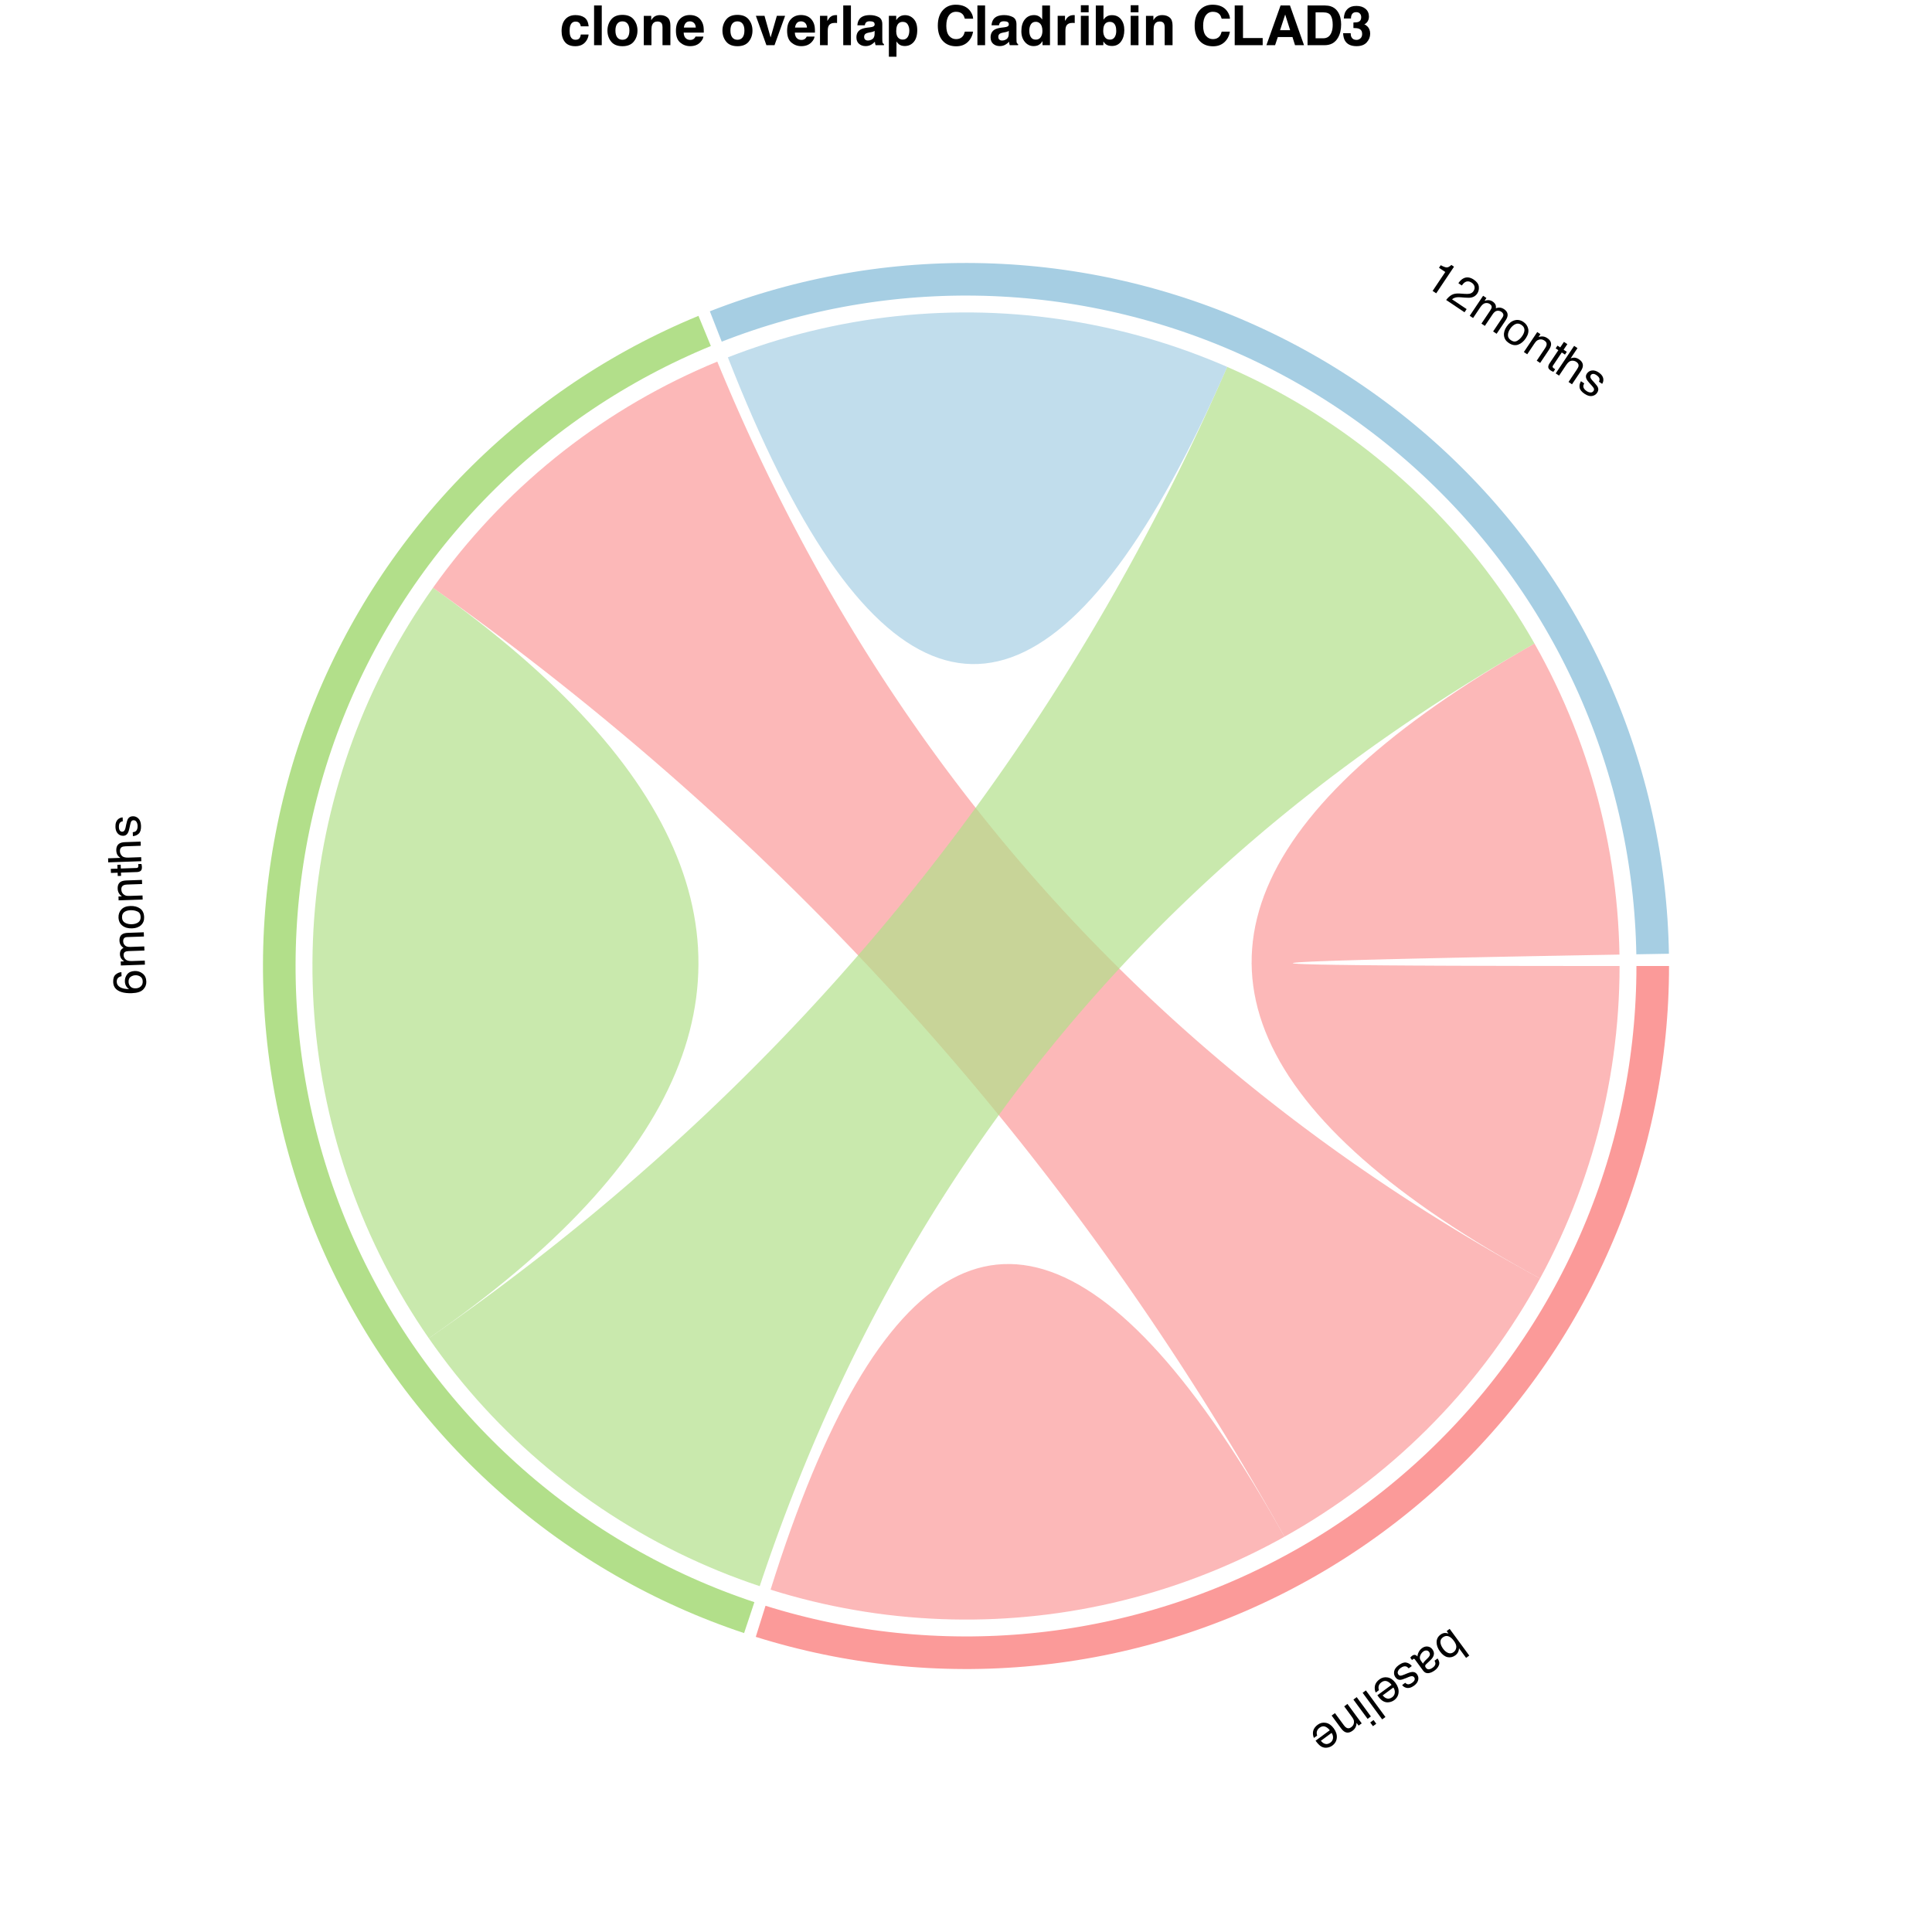 <?xml version="1.0" encoding="UTF-8"?>
<svg xmlns="http://www.w3.org/2000/svg" xmlns:xlink="http://www.w3.org/1999/xlink" width="504pt" height="504pt" viewBox="0 0 504 504" version="1.1">
<defs>
<g>
<symbol overflow="visible" id="glyph0-0">
<path style="stroke:none;" d="M -0.312 0.23 L 4.785 7.164 L -0.723 11.211 L -5.816 4.273 Z M -4.312 4.504 L -0.492 9.703 L 3.277 6.934 L -0.543 1.734 Z M -4.312 4.504 "/>
</symbol>
<symbol overflow="visible" id="glyph0-1">
<path style="stroke:none;" d="M 4.555 7.371 L 3.73 7.977 L 1.879 5.461 C 1.871 5.84 1.785 6.188 1.621 6.504 C 1.457 6.82 1.223 7.09 0.922 7.312 C 0.293 7.773 -0.379 7.934 -1.086 7.789 C -1.797 7.645 -2.461 7.148 -3.082 6.305 C -3.668 5.508 -3.965 4.699 -3.965 3.887 C -3.965 3.074 -3.625 2.414 -2.938 1.91 C -2.555 1.629 -2.16 1.484 -1.758 1.473 C -1.52 1.469 -1.223 1.523 -0.867 1.633 L -1.34 0.984 L -0.559 0.41 Z M -2.332 2.621 C -2.793 2.961 -3.004 3.395 -2.965 3.93 C -2.922 4.461 -2.684 5.027 -2.242 5.625 C -1.852 6.156 -1.414 6.516 -0.93 6.695 C -0.445 6.879 0.02 6.805 0.465 6.48 C 0.852 6.195 1.086 5.801 1.164 5.301 C 1.246 4.801 1.043 4.223 0.562 3.566 C 0.211 3.09 -0.133 2.746 -0.469 2.539 C -1.102 2.145 -1.723 2.176 -2.332 2.621 Z M -2.332 2.621 "/>
</symbol>
<symbol overflow="visible" id="glyph0-2">
<path style="stroke:none;" d="M -0.285 2.281 C -0.465 2.035 -0.699 1.91 -0.98 1.898 C -1.266 1.891 -1.531 1.977 -1.777 2.156 C -2.074 2.375 -2.312 2.656 -2.492 3 C -2.797 3.578 -2.754 4.129 -2.371 4.648 L -1.867 5.336 C -1.812 5.191 -1.719 5.039 -1.59 4.875 C -1.457 4.711 -1.32 4.562 -1.176 4.426 L -0.711 3.98 C -0.434 3.715 -0.246 3.48 -0.156 3.277 C -0.004 2.938 -0.047 2.605 -0.285 2.281 Z M -1.082 5.516 C -1.258 5.684 -1.328 5.859 -1.293 6.047 C -1.277 6.152 -1.215 6.273 -1.113 6.414 C -0.898 6.703 -0.641 6.84 -0.34 6.816 C -0.039 6.797 0.305 6.645 0.691 6.363 C 1.133 6.039 1.359 5.688 1.371 5.312 C 1.379 5.102 1.301 4.855 1.141 4.57 L 1.934 3.988 C 2.375 4.625 2.492 5.207 2.281 5.734 C 2.074 6.266 1.711 6.719 1.199 7.094 C 0.605 7.531 0.039 7.773 -0.5 7.82 C -1.035 7.863 -1.48 7.648 -1.832 7.168 L -3.969 4.254 C -4.035 4.168 -4.105 4.109 -4.18 4.082 C -4.258 4.055 -4.352 4.086 -4.469 4.168 C -4.508 4.195 -4.547 4.23 -4.59 4.27 C -4.633 4.309 -4.68 4.355 -4.727 4.402 L -5.188 3.773 C -5.082 3.641 -5 3.543 -4.938 3.48 C -4.875 3.422 -4.785 3.348 -4.664 3.258 C -4.371 3.043 -4.082 2.992 -3.797 3.102 C -3.648 3.16 -3.484 3.281 -3.309 3.465 C -3.301 3.109 -3.199 2.73 -2.996 2.324 C -2.793 1.918 -2.5 1.574 -2.109 1.285 C -1.641 0.941 -1.152 0.805 -0.645 0.871 C -0.137 0.938 0.273 1.184 0.586 1.613 C 0.93 2.082 1.055 2.551 0.949 3.023 C 0.848 3.496 0.578 3.938 0.148 4.348 Z M -1.082 5.516 "/>
</symbol>
<symbol overflow="visible" id="glyph0-3">
<path style="stroke:none;" d="M 0.035 2.414 C -0.195 2.148 -0.426 1.984 -0.652 1.922 C -1.07 1.805 -1.543 1.941 -2.07 2.328 C -2.387 2.559 -2.613 2.832 -2.75 3.145 C -2.891 3.457 -2.852 3.758 -2.645 4.043 C -2.484 4.262 -2.266 4.355 -1.992 4.328 C -1.816 4.305 -1.516 4.207 -1.086 4.035 L -0.285 3.707 C 0.223 3.496 0.629 3.383 0.93 3.367 C 1.465 3.328 1.883 3.512 2.18 3.918 C 2.531 4.395 2.645 4.91 2.516 5.457 C 2.387 6.008 2.035 6.496 1.453 6.926 C 0.691 7.484 -0.023 7.664 -0.688 7.465 C -1.109 7.336 -1.434 7.105 -1.668 6.773 L -0.867 6.184 C -0.711 6.363 -0.516 6.488 -0.277 6.559 C 0.082 6.641 0.5 6.504 0.984 6.148 C 1.305 5.914 1.504 5.672 1.578 5.43 C 1.652 5.184 1.617 4.961 1.469 4.758 C 1.305 4.539 1.066 4.441 0.754 4.469 C 0.57 4.484 0.332 4.551 0.043 4.672 L -0.617 4.949 C -1.336 5.25 -1.852 5.406 -2.164 5.418 C -2.652 5.445 -3.07 5.227 -3.41 4.758 C -3.742 4.309 -3.855 3.793 -3.754 3.215 C -3.652 2.637 -3.254 2.094 -2.555 1.578 C -1.801 1.027 -1.145 0.805 -0.582 0.918 C -0.016 1.027 0.461 1.328 0.855 1.816 Z M 0.035 2.414 "/>
</symbol>
<symbol overflow="visible" id="glyph0-4">
<path style="stroke:none;" d="M 1.07 7.176 C 0.711 7.438 0.301 7.609 -0.16 7.691 C -0.621 7.77 -1.039 7.738 -1.41 7.602 C -1.77 7.473 -2.098 7.258 -2.406 6.957 C -2.629 6.762 -2.926 6.41 -3.301 5.898 L 0.406 3.176 C 0.016 2.676 -0.41 2.352 -0.863 2.207 C -1.316 2.066 -1.785 2.168 -2.258 2.516 C -2.703 2.844 -2.949 3.25 -3 3.738 C -3.023 4.02 -2.988 4.293 -2.887 4.562 L -3.723 5.176 C -3.836 4.977 -3.914 4.715 -3.957 4.395 C -4 4.074 -4 3.785 -3.953 3.527 C -3.879 3.086 -3.684 2.684 -3.367 2.312 C -3.199 2.113 -2.988 1.918 -2.73 1.727 C -2.102 1.266 -1.398 1.102 -0.625 1.238 C 0.148 1.375 0.84 1.855 1.445 2.684 C 2.043 3.496 2.309 4.316 2.238 5.145 C 2.172 5.977 1.781 6.652 1.07 7.176 Z M -1.93 5.934 C -1.625 6.277 -1.328 6.512 -1.043 6.641 C -0.508 6.879 0.031 6.797 0.578 6.395 C 0.969 6.109 1.191 5.727 1.25 5.254 C 1.305 4.777 1.184 4.316 0.879 3.867 Z M -1.93 5.934 "/>
</symbol>
<symbol overflow="visible" id="glyph0-5">
<path style="stroke:none;" d="M 4.449 7.414 L 3.598 8.035 L -1.496 1.102 L -0.648 0.477 Z M 4.449 7.414 "/>
</symbol>
<symbol overflow="visible" id="glyph0-6">
<path style="stroke:none;" d="M 3.074 5.492 L 2.211 6.125 L -1.488 1.094 L -0.625 0.457 Z M 4.473 7.395 L 3.609 8.031 L 2.902 7.066 L 3.766 6.43 Z M 4.473 7.395 "/>
</symbol>
<symbol overflow="visible" id="glyph0-7">
<path style="stroke:none;" d="M 3.094 5.516 L 2.285 6.109 L 1.758 5.391 C 1.734 5.863 1.637 6.262 1.465 6.586 C 1.293 6.914 1.043 7.195 0.715 7.438 C -0.004 7.965 -0.672 8.07 -1.293 7.754 C -1.633 7.582 -1.988 7.242 -2.363 6.73 L -4.746 3.484 L -3.883 2.852 L -1.539 6.039 C -1.312 6.348 -1.086 6.562 -0.855 6.684 C -0.473 6.887 -0.082 6.844 0.312 6.555 C 0.516 6.406 0.664 6.262 0.766 6.129 C 0.945 5.887 1.051 5.598 1.074 5.262 C 1.094 4.992 1.059 4.75 0.969 4.539 C 0.883 4.332 0.715 4.062 0.473 3.73 L -1.473 1.082 L -0.625 0.457 Z M 3.094 5.516 "/>
</symbol>
<symbol overflow="visible" id="glyph1-0">
<path style="stroke:none;" d="M -0.012 -0.387 L -8.617 -0.09 L -8.852 -6.918 L -0.25 -7.215 Z M -1.289 -6.098 L -7.738 -5.875 L -7.574 -1.203 L -1.129 -1.426 Z M -1.289 -6.098 "/>
</symbol>
<symbol overflow="visible" id="glyph1-1">
<path style="stroke:none;" d="M -8.543 -3.215 C -8.574 -4.152 -8.355 -4.812 -7.883 -5.199 C -7.41 -5.586 -6.914 -5.789 -6.398 -5.805 L -6.363 -4.762 C -6.691 -4.688 -6.949 -4.582 -7.129 -4.438 C -7.473 -4.172 -7.637 -3.781 -7.617 -3.266 C -7.598 -2.676 -7.309 -2.219 -6.754 -1.887 C -6.195 -1.559 -5.41 -1.395 -4.391 -1.391 C -4.754 -1.621 -5.031 -1.914 -5.219 -2.277 C -5.387 -2.605 -5.48 -2.977 -5.492 -3.391 C -5.52 -4.094 -5.316 -4.715 -4.883 -5.254 C -4.453 -5.793 -3.793 -6.078 -2.902 -6.109 C -2.141 -6.137 -1.457 -5.91 -0.855 -5.434 C -0.25 -4.957 0.07 -4.262 0.102 -3.344 C 0.129 -2.559 -0.145 -1.871 -0.723 -1.281 C -1.297 -0.691 -2.289 -0.371 -3.699 -0.324 C -4.742 -0.289 -5.629 -0.383 -6.363 -0.613 C -7.77 -1.051 -8.496 -1.918 -8.543 -3.215 Z M -0.84 -3.406 C -0.859 -3.961 -1.059 -4.371 -1.441 -4.633 C -1.824 -4.895 -2.27 -5.016 -2.777 -5 C -3.207 -4.984 -3.609 -4.848 -3.992 -4.586 C -4.371 -4.328 -4.551 -3.875 -4.527 -3.227 C -4.512 -2.773 -4.348 -2.383 -4.035 -2.051 C -3.723 -1.719 -3.262 -1.562 -2.656 -1.586 C -2.125 -1.602 -1.688 -1.773 -1.336 -2.098 C -0.984 -2.418 -0.82 -2.855 -0.84 -3.406 Z M -0.84 -3.406 "/>
</symbol>
<symbol overflow="visible" id="glyph1-2">
<path style="stroke:none;" d="M -6.297 -0.555 L -6.336 -1.598 L -5.445 -1.629 C -5.762 -1.867 -5.992 -2.086 -6.141 -2.285 C -6.391 -2.625 -6.523 -3.016 -6.539 -3.457 C -6.559 -3.957 -6.449 -4.363 -6.211 -4.676 C -6.078 -4.852 -5.875 -5.016 -5.609 -5.164 C -5.953 -5.387 -6.211 -5.652 -6.383 -5.965 C -6.555 -6.273 -6.648 -6.629 -6.664 -7.023 C -6.691 -7.867 -6.406 -8.449 -5.809 -8.773 C -5.488 -8.949 -5.047 -9.047 -4.496 -9.066 L -0.32 -9.211 L -0.281 -8.117 L -4.637 -7.965 C -5.055 -7.949 -5.34 -7.836 -5.488 -7.621 C -5.637 -7.406 -5.707 -7.152 -5.695 -6.852 C -5.68 -6.438 -5.531 -6.086 -5.242 -5.797 C -4.957 -5.508 -4.488 -5.375 -3.84 -5.395 L -0.191 -5.523 L -0.152 -4.449 L -4.246 -4.309 C -4.672 -4.293 -4.98 -4.23 -5.172 -4.125 C -5.461 -3.953 -5.598 -3.648 -5.582 -3.215 C -5.566 -2.816 -5.402 -2.457 -5.082 -2.145 C -4.762 -1.828 -4.199 -1.684 -3.391 -1.711 L -0.062 -1.828 L -0.027 -0.773 Z M -6.297 -0.555 "/>
</symbol>
<symbol overflow="visible" id="glyph1-3">
<path style="stroke:none;" d="M -0.793 -3.238 C -0.816 -3.938 -1.098 -4.406 -1.637 -4.648 C -2.176 -4.891 -2.766 -5 -3.414 -4.977 C -4 -4.957 -4.473 -4.848 -4.832 -4.645 C -5.402 -4.328 -5.672 -3.809 -5.648 -3.082 C -5.625 -2.438 -5.363 -1.977 -4.859 -1.703 C -4.359 -1.426 -3.762 -1.301 -3.066 -1.324 C -2.398 -1.348 -1.848 -1.512 -1.41 -1.82 C -0.977 -2.129 -0.77 -2.602 -0.793 -3.238 Z M -6.566 -3.078 C -6.594 -3.887 -6.352 -4.578 -5.832 -5.156 C -5.312 -5.734 -4.527 -6.039 -3.48 -6.078 C -2.469 -6.113 -1.629 -5.895 -0.949 -5.426 C -0.273 -4.957 0.082 -4.203 0.117 -3.172 C 0.148 -2.309 -0.121 -1.613 -0.684 -1.086 C -1.25 -0.559 -2.027 -0.277 -3.012 -0.242 C -4.066 -0.207 -4.914 -0.445 -5.555 -0.957 C -6.199 -1.469 -6.535 -2.176 -6.566 -3.078 Z M -6.566 -3.078 "/>
</symbol>
<symbol overflow="visible" id="glyph1-4">
<path style="stroke:none;" d="M -6.297 -0.555 L -6.332 -1.559 L -5.441 -1.586 C -5.82 -1.871 -6.094 -2.176 -6.266 -2.504 C -6.438 -2.828 -6.531 -3.195 -6.543 -3.602 C -6.574 -4.492 -6.285 -5.105 -5.676 -5.438 C -5.344 -5.621 -4.859 -5.723 -4.227 -5.746 L -0.203 -5.887 L -0.168 -4.812 L -4.121 -4.676 C -4.504 -4.664 -4.809 -4.598 -5.039 -4.477 C -5.422 -4.273 -5.605 -3.926 -5.59 -3.434 C -5.582 -3.184 -5.547 -2.98 -5.492 -2.824 C -5.395 -2.539 -5.215 -2.289 -4.949 -2.078 C -4.738 -1.91 -4.52 -1.805 -4.297 -1.758 C -4.074 -1.715 -3.758 -1.699 -3.348 -1.715 L -0.062 -1.828 L -0.027 -0.773 Z M -6.297 -0.555 "/>
</symbol>
<symbol overflow="visible" id="glyph1-5">
<path style="stroke:none;" d="M -8.055 -0.707 L -8.094 -1.773 L -6.344 -1.832 L -6.379 -2.832 L -5.516 -2.863 L -5.48 -1.863 L -1.387 -2.004 C -1.168 -2.012 -1.027 -2.09 -0.957 -2.242 C -0.918 -2.324 -0.898 -2.461 -0.906 -2.652 C -0.91 -2.703 -0.91 -2.758 -0.914 -2.816 C -0.918 -2.875 -0.926 -2.945 -0.938 -3.023 L -0.105 -3.051 C -0.066 -2.93 -0.035 -2.805 -0.016 -2.676 C 0.004 -2.547 0.016 -2.406 0.023 -2.254 C 0.039 -1.762 -0.074 -1.422 -0.32 -1.238 C -0.566 -1.055 -0.891 -0.953 -1.293 -0.941 L -5.445 -0.797 L -5.414 0.055 L -6.277 0.082 L -6.305 -0.766 Z M -8.055 -0.707 "/>
</symbol>
<symbol overflow="visible" id="glyph1-6">
<path style="stroke:none;" d="M -8.66 -0.473 L -8.695 -1.527 L -5.484 -1.641 C -5.809 -1.879 -6.039 -2.094 -6.176 -2.289 C -6.41 -2.621 -6.535 -3.043 -6.555 -3.547 C -6.586 -4.457 -6.289 -5.086 -5.664 -5.434 C -5.324 -5.621 -4.844 -5.723 -4.227 -5.746 L -0.203 -5.887 L -0.168 -4.801 L -4.117 -4.664 C -4.578 -4.648 -4.914 -4.578 -5.125 -4.453 C -5.461 -4.25 -5.621 -3.887 -5.605 -3.359 C -5.59 -2.922 -5.426 -2.531 -5.113 -2.188 C -4.801 -1.84 -4.227 -1.684 -3.391 -1.711 L -0.062 -1.828 L -0.027 -0.773 Z M -8.66 -0.473 "/>
</symbol>
<symbol overflow="visible" id="glyph1-7">
<path style="stroke:none;" d="M -2.016 -1.332 C -1.664 -1.375 -1.398 -1.473 -1.219 -1.621 C -0.887 -1.898 -0.734 -2.367 -0.754 -3.023 C -0.77 -3.414 -0.867 -3.754 -1.047 -4.043 C -1.227 -4.336 -1.492 -4.473 -1.848 -4.461 C -2.117 -4.453 -2.32 -4.328 -2.453 -4.082 C -2.531 -3.93 -2.621 -3.625 -2.719 -3.172 L -2.902 -2.328 C -3.016 -1.789 -3.148 -1.387 -3.305 -1.129 C -3.574 -0.664 -3.961 -0.426 -4.465 -0.406 C -5.059 -0.387 -5.547 -0.586 -5.926 -1 C -6.309 -1.414 -6.512 -1.984 -6.535 -2.703 C -6.57 -3.648 -6.316 -4.34 -5.777 -4.777 C -5.434 -5.051 -5.059 -5.191 -4.652 -5.199 L -4.617 -4.203 C -4.855 -4.176 -5.07 -4.082 -5.262 -3.926 C -5.531 -3.676 -5.652 -3.25 -5.633 -2.652 C -5.617 -2.254 -5.531 -1.957 -5.371 -1.758 C -5.211 -1.559 -5.008 -1.461 -4.758 -1.473 C -4.484 -1.48 -4.273 -1.621 -4.117 -1.898 C -4.023 -2.059 -3.945 -2.289 -3.883 -2.598 L -3.738 -3.301 C -3.582 -4.062 -3.422 -4.578 -3.258 -4.84 C -3.004 -5.262 -2.586 -5.48 -2.008 -5.5 C -1.449 -5.52 -0.961 -5.324 -0.539 -4.914 C -0.117 -4.504 0.105 -3.867 0.137 -3 C 0.168 -2.066 -0.02 -1.398 -0.43 -0.996 C -0.84 -0.594 -1.355 -0.367 -1.98 -0.316 Z M -2.016 -1.332 "/>
</symbol>
<symbol overflow="visible" id="glyph2-0">
<path style="stroke:none;" d="M 0.32 0.215 L 5.113 -6.938 L 10.789 -3.133 L 5.996 4.016 Z M 5.703 2.523 L 9.293 -2.84 L 5.406 -5.441 L 1.816 -0.082 Z M 5.703 2.523 "/>
</symbol>
<symbol overflow="visible" id="glyph2-1">
<path style="stroke:none;" d="M 4.262 -4.297 L 4.711 -4.969 C 5.387 -4.605 5.895 -4.414 6.242 -4.391 C 6.59 -4.367 7.004 -4.586 7.488 -5.039 L 8.18 -4.578 L 3.531 2.363 L 2.594 1.738 L 5.902 -3.199 Z M 4.262 -4.297 "/>
</symbol>
<symbol overflow="visible" id="glyph2-2">
<path style="stroke:none;" d="M 0.312 0.207 C 0.746 -0.371 1.219 -0.809 1.734 -1.109 C 2.246 -1.41 2.938 -1.531 3.809 -1.477 L 5.105 -1.391 C 5.688 -1.352 6.121 -1.363 6.406 -1.422 C 6.852 -1.512 7.191 -1.734 7.422 -2.078 C 7.695 -2.484 7.789 -2.891 7.707 -3.289 C 7.621 -3.691 7.379 -4.027 6.973 -4.301 C 6.371 -4.703 5.805 -4.754 5.27 -4.453 C 4.984 -4.293 4.688 -4 4.387 -3.578 L 3.496 -4.176 C 3.91 -4.777 4.355 -5.195 4.824 -5.434 C 5.656 -5.855 6.555 -5.746 7.516 -5.102 C 8.312 -4.566 8.75 -3.961 8.832 -3.281 C 8.91 -2.602 8.773 -2 8.418 -1.469 C 8.043 -0.91 7.527 -0.566 6.871 -0.434 C 6.488 -0.355 5.895 -0.348 5.086 -0.414 L 4.172 -0.492 C 3.738 -0.531 3.375 -0.531 3.086 -0.492 C 2.574 -0.426 2.16 -0.25 1.844 0.035 L 5.652 2.586 L 5.098 3.414 Z M 0.312 0.207 "/>
</symbol>
<symbol overflow="visible" id="glyph2-3">
<path style="stroke:none;" d="M 4.137 -4.785 L 5 -4.203 L 4.508 -3.465 C 4.887 -3.582 5.199 -3.641 5.445 -3.645 C 5.867 -3.648 6.262 -3.527 6.629 -3.281 C 7.043 -3.004 7.309 -2.68 7.426 -2.305 C 7.488 -2.094 7.504 -1.832 7.469 -1.527 C 7.852 -1.676 8.219 -1.73 8.57 -1.688 C 8.926 -1.648 9.266 -1.516 9.594 -1.297 C 10.293 -0.828 10.602 -0.254 10.516 0.422 C 10.469 0.785 10.293 1.199 9.984 1.66 L 7.656 5.129 L 6.746 4.52 L 9.172 0.898 C 9.406 0.551 9.48 0.254 9.391 0.008 C 9.305 -0.238 9.137 -0.445 8.887 -0.613 C 8.543 -0.844 8.172 -0.926 7.766 -0.863 C 7.363 -0.797 6.984 -0.496 6.621 0.043 L 4.59 3.074 L 3.699 2.477 L 5.98 -0.926 C 6.215 -1.277 6.348 -1.566 6.371 -1.785 C 6.402 -2.117 6.234 -2.402 5.871 -2.648 C 5.539 -2.871 5.152 -2.941 4.711 -2.867 C 4.27 -2.793 3.82 -2.418 3.371 -1.746 L 1.52 1.016 L 0.645 0.43 Z M 4.137 -4.785 "/>
</symbol>
<symbol overflow="visible" id="glyph2-4">
<path style="stroke:none;" d="M 3.09 1.25 C 3.672 1.641 4.215 1.688 4.727 1.391 C 5.238 1.098 5.672 0.68 6.035 0.141 C 6.359 -0.344 6.547 -0.793 6.594 -1.203 C 6.672 -1.848 6.406 -2.375 5.805 -2.777 C 5.27 -3.137 4.742 -3.191 4.223 -2.945 C 3.707 -2.699 3.254 -2.289 2.867 -1.711 C 2.496 -1.156 2.309 -0.613 2.305 -0.078 C 2.301 0.453 2.562 0.898 3.09 1.25 Z M 6.34 -3.527 C 7.012 -3.074 7.43 -2.473 7.594 -1.711 C 7.758 -0.953 7.547 -0.141 6.965 0.73 C 6.402 1.57 5.734 2.129 4.957 2.402 C 4.18 2.676 3.363 2.527 2.5 1.949 C 1.785 1.469 1.379 0.848 1.281 0.078 C 1.184 -0.691 1.41 -1.48 1.957 -2.301 C 2.543 -3.176 3.234 -3.727 4.027 -3.945 C 4.82 -4.168 5.59 -4.027 6.34 -3.527 Z M 6.34 -3.527 "/>
</symbol>
<symbol overflow="visible" id="glyph2-5">
<path style="stroke:none;" d="M 4.137 -4.785 L 4.969 -4.227 L 4.473 -3.484 C 4.922 -3.625 5.332 -3.668 5.695 -3.617 C 6.062 -3.566 6.41 -3.426 6.75 -3.203 C 7.488 -2.707 7.816 -2.113 7.73 -1.422 C 7.684 -1.043 7.484 -0.594 7.133 -0.066 L 4.891 3.277 L 4 2.68 L 6.203 -0.605 C 6.414 -0.922 6.539 -1.211 6.578 -1.469 C 6.641 -1.898 6.465 -2.25 6.055 -2.523 C 5.848 -2.664 5.664 -2.754 5.504 -2.801 C 5.215 -2.891 4.906 -2.891 4.582 -2.797 C 4.32 -2.723 4.105 -2.609 3.941 -2.457 C 3.773 -2.301 3.578 -2.055 3.348 -1.715 L 1.52 1.016 L 0.645 0.43 Z M 4.137 -4.785 "/>
</symbol>
<symbol overflow="visible" id="glyph2-6">
<path style="stroke:none;" d="M 5.285 -6.121 L 6.172 -5.527 L 5.195 -4.074 L 6.027 -3.516 L 5.551 -2.801 L 4.719 -3.355 L 2.438 0.047 C 2.316 0.227 2.297 0.391 2.379 0.535 C 2.422 0.617 2.523 0.711 2.684 0.816 C 2.727 0.844 2.77 0.875 2.82 0.906 C 2.871 0.938 2.93 0.969 3 1.008 L 2.535 1.699 C 2.414 1.66 2.297 1.613 2.18 1.551 C 2.062 1.492 1.941 1.418 1.812 1.336 C 1.406 1.062 1.199 0.77 1.191 0.465 C 1.188 0.156 1.297 -0.164 1.52 -0.5 L 3.832 -3.949 L 3.125 -4.422 L 3.605 -5.141 L 4.309 -4.664 Z M 5.285 -6.121 "/>
</symbol>
<symbol overflow="visible" id="glyph2-7">
<path style="stroke:none;" d="M 5.449 -6.746 L 6.324 -6.16 L 4.539 -3.492 C 4.922 -3.613 5.234 -3.676 5.469 -3.672 C 5.875 -3.668 6.289 -3.523 6.711 -3.242 C 7.469 -2.734 7.805 -2.125 7.719 -1.418 C 7.672 -1.031 7.477 -0.578 7.133 -0.066 L 4.891 3.277 L 3.992 2.676 L 6.191 -0.613 C 6.449 -0.996 6.59 -1.309 6.609 -1.551 C 6.645 -1.945 6.441 -2.285 6.004 -2.582 C 5.641 -2.824 5.227 -2.918 4.762 -2.867 C 4.301 -2.816 3.836 -2.441 3.371 -1.746 L 1.52 1.016 L 0.645 0.43 Z M 5.449 -6.746 "/>
</symbol>
<symbol overflow="visible" id="glyph2-8">
<path style="stroke:none;" d="M 2.258 -0.855 C 2.09 -0.547 2.012 -0.273 2.027 -0.039 C 2.059 0.391 2.348 0.789 2.895 1.156 C 3.219 1.371 3.551 1.492 3.891 1.516 C 4.234 1.539 4.504 1.406 4.699 1.109 C 4.852 0.887 4.867 0.648 4.746 0.402 C 4.668 0.246 4.473 -0.008 4.164 -0.352 L 3.582 -0.992 C 3.211 -1.398 2.969 -1.742 2.848 -2.02 C 2.629 -2.508 2.66 -2.965 2.941 -3.383 C 3.273 -3.875 3.719 -4.156 4.277 -4.223 C 4.836 -4.289 5.418 -4.121 6.02 -3.719 C 6.805 -3.191 7.215 -2.582 7.254 -1.891 C 7.277 -1.453 7.172 -1.066 6.938 -0.734 L 6.109 -1.289 C 6.227 -1.496 6.277 -1.723 6.262 -1.969 C 6.215 -2.336 5.945 -2.684 5.449 -3.016 C 5.117 -3.238 4.824 -3.344 4.566 -3.328 C 4.312 -3.316 4.117 -3.207 3.977 -3 C 3.824 -2.773 3.816 -2.516 3.949 -2.23 C 4.023 -2.062 4.168 -1.863 4.379 -1.629 L 4.863 -1.102 C 5.391 -0.527 5.715 -0.098 5.832 0.191 C 6.023 0.645 5.957 1.109 5.637 1.59 C 5.324 2.055 4.879 2.336 4.301 2.438 C 3.723 2.539 3.074 2.348 2.355 1.867 C 1.578 1.348 1.148 0.801 1.059 0.234 C 0.973 -0.336 1.094 -0.887 1.418 -1.422 Z M 2.258 -0.855 "/>
</symbol>
<symbol overflow="visible" id="glyph3-0">
<path style="stroke:none;" d="M 1.082 0 L 1.082 -10.363 L 9.43 -10.363 L 9.43 0 Z M 8.137 -1.293 L 8.137 -9.07 L 2.375 -9.07 L 2.375 -1.293 Z M 8.137 -1.293 "/>
</symbol>
<symbol overflow="visible" id="glyph3-1">
<path style="stroke:none;" d="M 5.512 -4.914 C 5.473 -5.199 5.379 -5.457 5.223 -5.688 C 5 -5.996 4.648 -6.152 4.176 -6.152 C 3.5 -6.152 3.039 -5.816 2.793 -5.148 C 2.66 -4.793 2.594 -4.316 2.594 -3.727 C 2.594 -3.164 2.66 -2.711 2.793 -2.371 C 3.031 -1.734 3.48 -1.414 4.141 -1.414 C 4.609 -1.414 4.941 -1.539 5.141 -1.793 C 5.336 -2.047 5.457 -2.375 5.5 -2.777 L 7.543 -2.777 C 7.496 -2.168 7.277 -1.59 6.883 -1.047 C 6.254 -0.172 5.324 0.266 4.094 0.266 C 2.859 0.266 1.953 -0.098 1.371 -0.828 C 0.789 -1.559 0.5 -2.512 0.5 -3.676 C 0.5 -4.992 0.82 -6.02 1.461 -6.75 C 2.105 -7.48 2.992 -7.848 4.121 -7.848 C 5.082 -7.848 5.867 -7.633 6.48 -7.199 C 7.09 -6.77 7.453 -6.008 7.566 -4.914 Z M 5.512 -4.914 "/>
</symbol>
<symbol overflow="visible" id="glyph3-2">
<path style="stroke:none;" d="M 2.98 0 L 0.977 0 L 0.977 -10.363 L 2.98 -10.363 Z M 2.98 0 "/>
</symbol>
<symbol overflow="visible" id="glyph3-3">
<path style="stroke:none;" d="M 4.375 -1.414 C 4.961 -1.414 5.41 -1.621 5.723 -2.039 C 6.035 -2.457 6.195 -3.051 6.195 -3.816 C 6.195 -4.586 6.039 -5.18 5.723 -5.594 C 5.41 -6.008 4.961 -6.215 4.375 -6.215 C 3.789 -6.215 3.336 -6.008 3.02 -5.594 C 2.703 -5.18 2.547 -4.586 2.547 -3.816 C 2.547 -3.047 2.703 -2.457 3.02 -2.039 C 3.336 -1.621 3.789 -1.414 4.375 -1.414 Z M 8.297 -3.816 C 8.297 -2.691 7.973 -1.73 7.328 -0.93 C 6.68 -0.133 5.699 0.266 4.379 0.266 C 3.062 0.266 2.082 -0.133 1.434 -0.93 C 0.789 -1.73 0.465 -2.691 0.465 -3.816 C 0.465 -4.922 0.789 -5.883 1.434 -6.695 C 2.082 -7.504 3.062 -7.91 4.379 -7.91 C 5.695 -7.91 6.68 -7.504 7.328 -6.695 C 7.973 -5.883 8.297 -4.926 8.297 -3.816 Z M 8.297 -3.816 "/>
</symbol>
<symbol overflow="visible" id="glyph3-4">
<path style="stroke:none;" d="M 5.184 -7.848 C 5.973 -7.848 6.621 -7.641 7.125 -7.223 C 7.629 -6.809 7.883 -6.121 7.883 -5.16 L 7.883 0 L 5.828 0 L 5.828 -4.66 C 5.828 -5.062 5.773 -5.375 5.668 -5.59 C 5.469 -5.984 5.094 -6.18 4.543 -6.18 C 3.863 -6.18 3.395 -5.891 3.145 -5.316 C 3.012 -5.012 2.945 -4.621 2.945 -4.148 L 2.945 0 L 0.949 0 L 0.949 -7.648 L 2.883 -7.648 L 2.883 -6.531 C 3.141 -6.926 3.383 -7.211 3.613 -7.383 C 4.027 -7.691 4.551 -7.848 5.184 -7.848 Z M 5.184 -7.848 "/>
</symbol>
<symbol overflow="visible" id="glyph3-5">
<path style="stroke:none;" d="M 3.957 -6.215 C 3.492 -6.215 3.133 -6.07 2.879 -5.781 C 2.625 -5.488 2.465 -5.094 2.398 -4.598 L 5.512 -4.598 C 5.48 -5.129 5.32 -5.531 5.031 -5.805 C 4.742 -6.078 4.387 -6.215 3.957 -6.215 Z M 3.957 -7.867 C 4.594 -7.867 5.172 -7.75 5.68 -7.508 C 6.191 -7.27 6.613 -6.895 6.945 -6.379 C 7.246 -5.922 7.441 -5.395 7.531 -4.797 C 7.582 -4.445 7.602 -3.938 7.594 -3.277 L 2.348 -3.277 C 2.375 -2.508 2.617 -1.969 3.074 -1.66 C 3.352 -1.469 3.684 -1.371 4.07 -1.371 C 4.484 -1.371 4.82 -1.488 5.078 -1.723 C 5.219 -1.848 5.34 -2.023 5.449 -2.25 L 7.496 -2.25 C 7.445 -1.797 7.207 -1.332 6.785 -0.863 C 6.129 -0.117 5.211 0.254 4.027 0.254 C 3.055 0.254 2.195 -0.062 1.449 -0.688 C 0.703 -1.316 0.332 -2.34 0.332 -3.754 C 0.332 -5.082 0.668 -6.098 1.34 -6.805 C 2.012 -7.512 2.887 -7.867 3.957 -7.867 Z M 3.957 -7.867 "/>
</symbol>
<symbol overflow="visible" id="glyph3-6">
<g>
</g>
</symbol>
<symbol overflow="visible" id="glyph3-7">
<path style="stroke:none;" d="M 5.66 -7.664 L 7.812 -7.664 L 5.047 0 L 2.934 0 L 0.184 -7.664 L 2.434 -7.664 L 4.027 -2.012 Z M 5.66 -7.664 "/>
</symbol>
<symbol overflow="visible" id="glyph3-8">
<path style="stroke:none;" d="M 5.098 -7.848 C 5.137 -7.848 5.168 -7.844 5.191 -7.844 C 5.219 -7.84 5.277 -7.836 5.363 -7.832 L 5.363 -5.781 C 5.238 -5.793 5.125 -5.805 5.027 -5.809 C 4.93 -5.812 4.848 -5.816 4.789 -5.816 C 3.98 -5.816 3.441 -5.551 3.164 -5.027 C 3.008 -4.73 2.934 -4.277 2.934 -3.664 L 2.934 0 L 0.914 0 L 0.914 -7.664 L 2.828 -7.664 L 2.828 -6.328 C 3.137 -6.84 3.406 -7.188 3.637 -7.375 C 4.012 -7.688 4.496 -7.848 5.098 -7.848 Z M 5.098 -7.848 "/>
</symbol>
<symbol overflow="visible" id="glyph3-9">
<path style="stroke:none;" d="M 5.16 -3.727 C 5.035 -3.648 4.906 -3.582 4.777 -3.531 C 4.648 -3.484 4.473 -3.438 4.246 -3.395 L 3.797 -3.312 C 3.375 -3.238 3.074 -3.145 2.891 -3.039 C 2.582 -2.855 2.426 -2.57 2.426 -2.188 C 2.426 -1.844 2.52 -1.598 2.711 -1.445 C 2.902 -1.293 3.133 -1.215 3.402 -1.215 C 3.836 -1.215 4.23 -1.344 4.594 -1.598 C 4.957 -1.852 5.148 -2.312 5.16 -2.98 Z M 3.945 -4.66 C 4.316 -4.707 4.578 -4.766 4.738 -4.836 C 5.023 -4.957 5.168 -5.148 5.168 -5.406 C 5.168 -5.719 5.059 -5.938 4.84 -6.059 C 4.621 -6.176 4.305 -6.238 3.883 -6.238 C 3.41 -6.238 3.074 -6.121 2.875 -5.887 C 2.734 -5.711 2.641 -5.477 2.594 -5.184 L 0.66 -5.184 C 0.703 -5.852 0.891 -6.402 1.223 -6.836 C 1.754 -7.508 2.664 -7.848 3.953 -7.848 C 4.789 -7.848 5.535 -7.68 6.188 -7.348 C 6.84 -7.016 7.164 -6.387 7.164 -5.465 L 7.164 -1.949 C 7.164 -1.703 7.168 -1.41 7.18 -1.062 C 7.191 -0.801 7.234 -0.621 7.297 -0.527 C 7.363 -0.434 7.461 -0.355 7.594 -0.297 L 7.594 0 L 5.414 0 C 5.352 -0.156 5.312 -0.301 5.289 -0.438 C 5.266 -0.574 5.246 -0.727 5.23 -0.898 C 4.953 -0.598 4.637 -0.344 4.273 -0.133 C 3.844 0.113 3.355 0.238 2.812 0.238 C 2.117 0.238 1.547 0.039 1.094 -0.355 C 0.641 -0.75 0.414 -1.312 0.414 -2.039 C 0.414 -2.98 0.777 -3.664 1.504 -4.086 C 1.902 -4.316 2.488 -4.48 3.262 -4.578 Z M 3.945 -4.66 "/>
</symbol>
<symbol overflow="visible" id="glyph3-10">
<path style="stroke:none;" d="M 6.215 -3.832 C 6.215 -4.422 6.082 -4.945 5.812 -5.398 C 5.543 -5.855 5.105 -6.082 4.5 -6.082 C 3.773 -6.082 3.273 -5.738 3.004 -5.047 C 2.863 -4.684 2.793 -4.219 2.793 -3.656 C 2.793 -2.766 3.027 -2.141 3.5 -1.777 C 3.781 -1.566 4.117 -1.461 4.5 -1.461 C 5.059 -1.461 5.484 -1.68 5.777 -2.109 C 6.07 -2.539 6.215 -3.113 6.215 -3.832 Z M 5.078 -7.832 C 5.973 -7.832 6.73 -7.504 7.352 -6.84 C 7.973 -6.18 8.281 -5.211 8.281 -3.93 C 8.281 -2.582 7.98 -1.551 7.371 -0.844 C 6.766 -0.137 5.984 0.219 5.027 0.219 C 4.418 0.219 3.91 0.066 3.508 -0.238 C 3.289 -0.406 3.074 -0.652 2.863 -0.977 L 2.863 3.016 L 0.879 3.016 L 0.879 -7.664 L 2.797 -7.664 L 2.797 -6.531 C 3.012 -6.863 3.242 -7.129 3.488 -7.32 C 3.934 -7.66 4.461 -7.832 5.078 -7.832 Z M 5.078 -7.832 "/>
</symbol>
<symbol overflow="visible" id="glyph3-11">
<path style="stroke:none;" d="M 0.648 -5.098 C 0.648 -6.906 1.133 -8.301 2.102 -9.281 C 2.945 -10.133 4.02 -10.559 5.324 -10.559 C 7.066 -10.559 8.34 -9.988 9.148 -8.844 C 9.594 -8.203 9.832 -7.559 9.863 -6.91 L 7.699 -6.91 C 7.559 -7.406 7.379 -7.785 7.156 -8.035 C 6.762 -8.484 6.18 -8.711 5.406 -8.711 C 4.621 -8.711 4 -8.395 3.543 -7.758 C 3.09 -7.125 2.863 -6.227 2.863 -5.062 C 2.863 -3.898 3.102 -3.027 3.582 -2.449 C 4.062 -1.871 4.672 -1.582 5.414 -1.582 C 6.172 -1.582 6.754 -1.832 7.152 -2.328 C 7.371 -2.594 7.555 -2.996 7.699 -3.531 L 9.844 -3.531 C 9.656 -2.402 9.176 -1.48 8.406 -0.773 C 7.633 -0.066 6.648 0.289 5.441 0.289 C 3.953 0.289 2.781 -0.191 1.926 -1.145 C 1.074 -2.105 0.648 -3.426 0.648 -5.098 Z M 0.648 -5.098 "/>
</symbol>
<symbol overflow="visible" id="glyph3-12">
<path style="stroke:none;" d="M 3.762 -7.848 C 4.227 -7.848 4.637 -7.746 5 -7.539 C 5.359 -7.336 5.652 -7.055 5.879 -6.695 L 5.879 -10.348 L 7.91 -10.348 L 7.91 0 L 5.961 0 L 5.961 -1.062 C 5.676 -0.605 5.352 -0.277 4.984 -0.07 C 4.621 0.137 4.164 0.238 3.621 0.238 C 2.727 0.238 1.973 -0.121 1.359 -0.848 C 0.75 -1.57 0.441 -2.5 0.441 -3.637 C 0.441 -4.941 0.742 -5.973 1.348 -6.723 C 1.949 -7.473 2.754 -7.848 3.762 -7.848 Z M 4.199 -1.449 C 4.766 -1.449 5.195 -1.66 5.492 -2.082 C 5.785 -2.504 5.934 -3.051 5.934 -3.719 C 5.934 -4.656 5.699 -5.328 5.223 -5.73 C 4.934 -5.973 4.598 -6.098 4.211 -6.098 C 3.625 -6.098 3.195 -5.875 2.922 -5.43 C 2.648 -4.988 2.512 -4.438 2.512 -3.781 C 2.512 -3.074 2.648 -2.508 2.93 -2.086 C 3.207 -1.66 3.629 -1.449 4.199 -1.449 Z M 4.199 -1.449 "/>
</symbol>
<symbol overflow="visible" id="glyph3-13">
<path style="stroke:none;" d="M 2.996 -8.578 L 0.965 -8.578 L 0.965 -10.426 L 2.996 -10.426 Z M 0.965 -7.664 L 2.996 -7.664 L 2.996 0 L 0.965 0 Z M 0.965 -7.664 "/>
</symbol>
<symbol overflow="visible" id="glyph3-14">
<path style="stroke:none;" d="M 5.078 -7.832 C 6.086 -7.832 6.871 -7.469 7.441 -6.742 C 8.012 -6.016 8.297 -5.078 8.297 -3.93 C 8.297 -2.738 8.016 -1.754 7.453 -0.969 C 6.891 -0.188 6.105 0.203 5.098 0.203 C 4.465 0.203 3.957 0.078 3.57 -0.176 C 3.34 -0.324 3.094 -0.59 2.828 -0.965 L 2.828 0 L 0.863 0 L 0.863 -10.348 L 2.863 -10.348 L 2.863 -6.664 C 3.117 -7.02 3.395 -7.293 3.699 -7.48 C 4.059 -7.715 4.52 -7.832 5.078 -7.832 Z M 4.562 -1.449 C 5.078 -1.449 5.48 -1.656 5.766 -2.074 C 6.051 -2.492 6.195 -3.039 6.195 -3.719 C 6.195 -4.262 6.125 -4.715 5.984 -5.07 C 5.715 -5.746 5.223 -6.082 4.508 -6.082 C 3.781 -6.082 3.281 -5.75 3.008 -5.09 C 2.867 -4.738 2.797 -4.285 2.797 -3.727 C 2.797 -3.07 2.945 -2.527 3.234 -2.094 C 3.523 -1.664 3.969 -1.449 4.562 -1.449 Z M 4.562 -1.449 "/>
</symbol>
<symbol overflow="visible" id="glyph3-15">
<path style="stroke:none;" d="M 1.098 -10.363 L 3.262 -10.363 L 3.262 -1.863 L 8.395 -1.863 L 8.395 0 L 1.098 0 Z M 1.098 -10.363 "/>
</symbol>
<symbol overflow="visible" id="glyph3-16">
<path style="stroke:none;" d="M 3.93 -3.918 L 6.559 -3.918 L 5.266 -7.996 Z M 4.062 -10.363 L 6.512 -10.363 L 10.18 0 L 7.832 0 L 7.164 -2.129 L 3.348 -2.129 L 2.629 0 L 0.367 0 Z M 4.062 -10.363 "/>
</symbol>
<symbol overflow="visible" id="glyph3-17">
<path style="stroke:none;" d="M 3.199 -8.562 L 3.199 -1.801 L 5.195 -1.801 C 6.219 -1.801 6.93 -2.305 7.332 -3.312 C 7.555 -3.863 7.664 -4.523 7.664 -5.289 C 7.664 -6.344 7.5 -7.152 7.168 -7.715 C 6.836 -8.281 6.18 -8.562 5.195 -8.562 Z M 5.562 -10.363 C 6.203 -10.355 6.738 -10.277 7.164 -10.137 C 7.891 -9.898 8.48 -9.461 8.93 -8.824 C 9.289 -8.309 9.535 -7.75 9.668 -7.152 C 9.801 -6.551 9.863 -5.98 9.863 -5.434 C 9.863 -4.055 9.59 -2.891 9.035 -1.934 C 8.285 -0.645 7.129 0 5.562 0 L 1.098 0 L 1.098 -10.363 Z M 5.562 -10.363 "/>
</symbol>
<symbol overflow="visible" id="glyph3-18">
<path style="stroke:none;" d="M 2.348 -3.129 C 2.348 -2.723 2.414 -2.383 2.547 -2.117 C 2.789 -1.625 3.23 -1.379 3.875 -1.379 C 4.27 -1.379 4.609 -1.512 4.902 -1.781 C 5.195 -2.051 5.344 -2.441 5.344 -2.945 C 5.344 -3.617 5.07 -4.062 4.527 -4.289 C 4.219 -4.414 3.73 -4.48 3.066 -4.48 L 3.066 -5.914 C 3.719 -5.922 4.172 -5.984 4.43 -6.102 C 4.875 -6.301 5.098 -6.699 5.098 -7.297 C 5.098 -7.688 4.984 -8.004 4.758 -8.246 C 4.531 -8.492 4.211 -8.613 3.797 -8.613 C 3.324 -8.613 2.977 -8.465 2.754 -8.164 C 2.531 -7.863 2.422 -7.461 2.434 -6.961 L 0.562 -6.961 C 0.582 -7.469 0.668 -7.949 0.824 -8.402 C 0.988 -8.801 1.246 -9.168 1.598 -9.508 C 1.859 -9.746 2.172 -9.926 2.531 -10.055 C 2.891 -10.18 3.336 -10.242 3.859 -10.242 C 4.836 -10.242 5.621 -9.992 6.219 -9.488 C 6.816 -8.984 7.117 -8.309 7.117 -7.461 C 7.117 -6.859 6.938 -6.355 6.582 -5.941 C 6.355 -5.684 6.121 -5.508 5.879 -5.414 C 6.062 -5.414 6.324 -5.258 6.664 -4.941 C 7.176 -4.469 7.434 -3.824 7.434 -3.004 C 7.434 -2.141 7.133 -1.383 6.535 -0.727 C 5.938 -0.074 5.055 0.254 3.883 0.254 C 2.438 0.254 1.434 -0.219 0.871 -1.16 C 0.578 -1.66 0.414 -2.316 0.379 -3.129 Z M 2.348 -3.129 "/>
</symbol>
</g>
</defs>
<g id="surface733">
<rect x="0" y="0" width="504" height="504" style="fill:rgb(100%,100%,100%);fill-opacity:1;stroke:none;"/>
<path style=" stroke:none;fill-rule:nonzero;fill:rgb(98.431%,60.392%,60%);fill-opacity:1;" d="M 426.895 252 L 435.398 252 L 435.387 254.293 L 435.344 256.582 L 435.27 258.875 L 435.172 261.164 L 435.043 263.453 L 434.883 265.738 L 434.699 268.023 L 434.484 270.305 L 434.242 272.582 L 433.969 274.859 L 433.672 277.133 L 433.34 279.398 L 432.984 281.664 L 432.602 283.922 L 432.188 286.176 L 431.746 288.426 L 431.277 290.668 L 430.781 292.906 L 430.254 295.137 L 429.703 297.359 L 429.121 299.578 L 428.512 301.789 L 427.875 303.988 L 427.215 306.184 L 426.523 308.367 L 425.805 310.547 L 425.059 312.711 L 424.289 314.871 L 423.488 317.02 L 422.664 319.156 L 421.809 321.285 L 420.93 323.398 L 420.023 325.504 L 419.094 327.598 L 418.137 329.68 L 417.152 331.75 L 416.145 333.809 L 415.109 335.855 L 414.047 337.887 L 412.961 339.902 L 411.852 341.91 L 410.715 343.898 L 409.555 345.875 L 408.367 347.836 L 407.16 349.781 L 405.926 351.715 L 404.668 353.629 L 403.383 355.531 L 402.078 357.414 L 400.75 359.281 L 399.398 361.129 L 398.023 362.965 L 396.625 364.781 L 395.203 366.578 L 393.762 368.359 L 392.297 370.121 L 390.809 371.867 L 389.301 373.59 L 387.77 375.297 L 386.219 376.984 L 384.645 378.652 L 383.055 380.301 L 381.441 381.926 L 379.805 383.535 L 378.152 385.121 L 376.48 386.688 L 374.785 388.23 L 373.074 389.754 L 371.344 391.258 L 369.594 392.738 L 367.824 394.195 L 366.039 395.633 L 364.238 397.047 L 362.414 398.438 L 360.578 399.805 L 358.723 401.152 L 356.848 402.473 L 354.961 403.773 L 353.055 405.047 L 351.137 406.297 L 349.199 407.523 L 347.25 408.727 L 345.281 409.906 L 343.301 411.059 L 341.309 412.188 L 339.297 413.289 L 337.277 414.367 L 335.242 415.422 L 333.191 416.449 L 331.129 417.449 L 329.059 418.426 L 326.973 419.375 L 324.875 420.301 L 322.766 421.199 L 320.645 422.07 L 318.516 422.914 L 316.375 423.73 L 314.223 424.523 L 312.062 425.285 L 309.891 426.023 L 307.715 426.734 L 305.523 427.414 L 303.328 428.07 L 301.125 428.699 L 298.914 429.297 L 296.695 429.871 L 294.469 430.414 L 292.234 430.934 L 289.996 431.422 L 287.75 431.883 L 285.5 432.316 L 283.242 432.719 L 280.984 433.094 L 278.719 433.445 L 276.449 433.762 L 274.176 434.055 L 271.898 434.316 L 269.617 434.551 L 267.336 434.758 L 265.051 434.934 L 262.766 435.082 L 260.477 435.203 L 258.188 435.297 L 255.895 435.359 L 253.602 435.395 L 251.312 435.398 L 249.02 435.375 L 246.727 435.324 L 244.438 435.242 L 242.148 435.137 L 239.859 434.996 L 237.574 434.832 L 235.293 434.637 L 233.012 434.414 L 230.734 434.164 L 228.457 433.883 L 226.188 433.574 L 223.922 433.238 L 221.656 432.871 L 219.398 432.48 L 217.148 432.059 L 214.898 431.609 L 212.656 431.129 L 210.422 430.625 L 208.195 430.09 L 205.973 429.531 L 203.758 428.941 L 201.551 428.324 L 199.352 427.68 L 197.16 427.008 L 197.793 424.98 L 198.43 422.953 L 199.066 420.922 L 199.703 418.895 L 201.793 419.535 L 203.891 420.148 L 205.992 420.738 L 208.105 421.297 L 210.227 421.832 L 212.352 422.344 L 214.48 422.824 L 216.621 423.281 L 218.762 423.707 L 220.91 424.109 L 223.062 424.484 L 225.223 424.832 L 227.383 425.156 L 229.551 425.449 L 231.719 425.715 L 233.891 425.957 L 236.066 426.168 L 238.242 426.355 L 240.426 426.512 L 242.605 426.645 L 244.789 426.746 L 246.973 426.824 L 249.156 426.871 L 251.344 426.895 L 253.527 426.891 L 255.715 426.855 L 257.898 426.797 L 260.082 426.711 L 262.266 426.594 L 264.445 426.453 L 266.625 426.285 L 268.801 426.086 L 270.977 425.863 L 273.148 425.613 L 275.316 425.336 L 277.48 425.031 L 279.641 424.699 L 281.797 424.34 L 283.945 423.953 L 286.094 423.539 L 288.234 423.102 L 290.367 422.637 L 292.5 422.145 L 294.621 421.625 L 296.738 421.078 L 298.848 420.504 L 300.949 419.906 L 303.043 419.281 L 305.129 418.633 L 307.207 417.953 L 309.277 417.25 L 311.336 416.523 L 313.391 415.77 L 315.43 414.988 L 317.461 414.184 L 319.484 413.352 L 321.496 412.496 L 323.496 411.617 L 325.484 410.711 L 327.461 409.777 L 329.426 408.824 L 331.383 407.844 L 333.32 406.84 L 335.25 405.812 L 337.168 404.758 L 339.07 403.684 L 340.957 402.582 L 342.832 401.461 L 344.691 400.312 L 346.539 399.145 L 348.371 397.949 L 350.188 396.734 L 351.988 395.496 L 353.773 394.234 L 355.543 392.953 L 357.297 391.648 L 359.031 390.32 L 360.754 388.973 L 362.457 387.602 L 364.141 386.211 L 365.809 384.801 L 367.461 383.367 L 369.094 381.914 L 370.707 380.441 L 372.305 378.949 L 373.879 377.434 L 375.438 375.902 L 376.977 374.352 L 378.496 372.777 L 379.996 371.188 L 381.473 369.578 L 382.934 367.953 L 384.371 366.309 L 385.789 364.645 L 387.188 362.965 L 388.562 361.266 L 389.918 359.551 L 391.25 357.82 L 392.562 356.07 L 393.852 354.305 L 395.121 352.523 L 396.363 350.73 L 397.586 348.918 L 398.785 347.09 L 399.965 345.25 L 401.117 343.391 L 402.246 341.523 L 403.355 339.637 L 404.438 337.738 L 405.496 335.828 L 406.535 333.902 L 407.543 331.965 L 408.531 330.016 L 409.496 328.055 L 410.434 326.078 L 411.348 324.094 L 412.234 322.098 L 413.098 320.09 L 413.938 318.07 L 414.75 316.043 L 415.535 314.004 L 416.297 311.957 L 417.035 309.898 L 417.746 307.832 L 418.43 305.754 L 419.09 303.672 L 419.723 301.578 L 420.328 299.48 L 420.91 297.371 L 421.461 295.258 L 421.988 293.137 L 422.488 291.008 L 422.965 288.875 L 423.41 286.738 L 423.832 284.594 L 424.227 282.441 L 424.594 280.289 L 424.934 278.129 L 425.246 275.965 L 425.531 273.801 L 425.793 271.629 L 426.023 269.457 L 426.227 267.281 L 426.406 265.102 L 426.555 262.922 L 426.676 260.738 L 426.773 258.555 L 426.84 256.371 L 426.883 254.184 Z M 426.895 252 "/>
<path style=" stroke:none;fill-rule:nonzero;fill:rgb(69.804%,87.451%,54.118%);fill-opacity:1;" d="M 196.797 417.957 L 196.125 419.973 L 195.457 421.992 L 194.113 426.023 L 191.938 425.285 L 189.773 424.52 L 187.617 423.727 L 185.469 422.906 L 183.336 422.062 L 181.211 421.188 L 179.098 420.289 L 176.992 419.359 L 174.902 418.406 L 172.824 417.43 L 170.758 416.426 L 168.707 415.395 L 166.664 414.34 L 164.641 413.258 L 162.625 412.148 L 160.629 411.016 L 158.641 409.859 L 156.672 408.68 L 154.719 407.473 L 152.777 406.242 L 150.852 404.988 L 148.945 403.707 L 147.051 402.406 L 145.176 401.078 L 143.316 399.73 L 141.477 398.355 L 139.652 396.961 L 137.844 395.543 L 136.055 394.102 L 134.285 392.637 L 132.531 391.152 L 130.801 389.645 L 129.086 388.113 L 127.391 386.566 L 125.715 384.992 L 124.059 383.402 L 122.422 381.789 L 120.805 380.156 L 119.211 378.5 L 117.637 376.828 L 116.082 375.137 L 114.551 373.422 L 113.043 371.691 L 111.555 369.941 L 110.086 368.172 L 108.645 366.387 L 107.223 364.582 L 105.824 362.762 L 104.445 360.922 L 103.094 359.062 L 101.766 357.191 L 100.461 355.301 L 99.176 353.395 L 97.918 351.473 L 96.684 349.535 L 95.477 347.582 L 94.289 345.613 L 93.129 343.629 L 91.996 341.633 L 90.887 339.621 L 89.801 337.598 L 88.742 335.559 L 87.707 333.508 L 86.699 331.441 L 85.715 329.367 L 84.762 327.277 L 83.832 325.176 L 82.926 323.062 L 82.051 320.941 L 81.199 318.805 L 80.379 316.66 L 79.582 314.508 L 78.812 312.344 L 78.07 310.168 L 77.355 307.984 L 76.668 305.793 L 76.008 303.594 L 75.375 301.383 L 74.77 299.168 L 74.191 296.945 L 73.645 294.715 L 73.121 292.477 L 72.629 290.23 L 72.164 287.98 L 71.727 285.727 L 71.32 283.465 L 70.941 281.199 L 70.59 278.93 L 70.266 276.656 L 69.969 274.379 L 69.703 272.094 L 69.469 269.812 L 69.258 267.523 L 69.078 265.234 L 68.926 262.941 L 68.805 260.645 L 68.711 258.352 L 68.645 256.055 L 68.609 253.758 L 68.602 251.461 L 68.621 249.164 L 68.672 246.867 L 68.75 244.57 L 68.859 242.277 L 68.996 239.984 L 69.16 237.691 L 69.352 235.402 L 69.574 233.117 L 69.824 230.832 L 70.105 228.551 L 70.414 226.273 L 70.75 224.004 L 71.113 221.734 L 71.508 219.473 L 71.93 217.215 L 72.379 214.961 L 72.855 212.715 L 73.363 210.473 L 73.898 208.238 L 74.461 206.012 L 75.051 203.789 L 75.668 201.578 L 76.312 199.371 L 76.984 197.176 L 77.688 194.988 L 78.414 192.809 L 79.168 190.641 L 79.953 188.48 L 80.762 186.328 L 81.598 184.191 L 82.461 182.062 L 83.348 179.941 L 84.266 177.836 L 85.207 175.742 L 86.176 173.656 L 87.168 171.586 L 88.188 169.527 L 89.234 167.484 L 90.305 165.449 L 91.402 163.434 L 92.523 161.426 L 93.672 159.438 L 94.844 157.461 L 96.039 155.5 L 97.262 153.555 L 98.508 151.625 L 99.777 149.707 L 101.07 147.809 L 102.387 145.93 L 103.727 144.062 L 105.09 142.215 L 106.477 140.383 L 107.887 138.566 L 109.32 136.77 L 110.773 134.992 L 112.25 133.234 L 113.75 131.492 L 115.27 129.77 L 116.812 128.066 L 118.375 126.383 L 119.957 124.719 L 121.562 123.074 L 123.188 121.453 L 124.832 119.848 L 126.496 118.266 L 128.184 116.703 L 129.887 115.164 L 131.609 113.645 L 133.352 112.148 L 135.113 110.672 L 136.895 109.219 L 138.691 107.789 L 140.508 106.383 L 142.34 104.996 L 144.188 103.633 L 146.055 102.297 L 147.941 100.98 L 149.84 99.688 L 151.754 98.422 L 153.688 97.176 L 155.633 95.957 L 157.598 94.762 L 159.574 93.594 L 161.562 92.449 L 163.57 91.328 L 165.59 90.23 L 167.621 89.164 L 169.668 88.117 L 171.727 87.102 L 173.801 86.109 L 175.883 85.141 L 177.98 84.199 L 180.086 83.285 L 182.207 82.398 L 183.016 84.367 L 185.441 90.262 L 183.422 91.109 L 181.41 91.98 L 179.414 92.879 L 177.426 93.801 L 175.449 94.746 L 173.484 95.719 L 171.535 96.715 L 169.598 97.734 L 167.672 98.777 L 165.758 99.848 L 163.859 100.938 L 161.973 102.055 L 160.102 103.195 L 158.246 104.355 L 156.402 105.543 L 154.578 106.75 L 152.766 107.984 L 150.969 109.238 L 149.188 110.516 L 147.426 111.812 L 145.676 113.133 L 143.945 114.477 L 142.23 115.84 L 140.535 117.227 L 138.855 118.633 L 137.191 120.062 L 135.551 121.508 L 133.926 122.977 L 132.316 124.469 L 130.73 125.977 L 129.16 127.504 L 127.609 129.055 L 126.082 130.621 L 124.57 132.207 L 123.078 133.812 L 121.609 135.438 L 120.16 137.078 L 118.73 138.742 L 117.32 140.418 L 115.934 142.113 L 114.57 143.828 L 113.227 145.559 L 111.902 147.305 L 110.602 149.066 L 109.324 150.848 L 108.066 152.641 L 106.836 154.453 L 105.625 156.277 L 104.438 158.117 L 103.273 159.973 L 102.133 161.844 L 101.016 163.73 L 99.918 165.629 L 98.852 167.539 L 97.805 169.465 L 96.781 171.402 L 95.785 173.352 L 94.812 175.316 L 93.863 177.289 L 92.941 179.277 L 92.043 181.273 L 91.168 183.285 L 90.32 185.305 L 89.496 187.336 L 88.699 189.375 L 87.93 191.426 L 87.184 193.484 L 86.465 195.555 L 85.77 197.633 L 85.102 199.719 L 84.461 201.812 L 83.844 203.914 L 83.254 206.027 L 82.691 208.145 L 82.156 210.266 L 81.648 212.398 L 81.164 214.535 L 80.707 216.676 L 80.277 218.824 L 79.875 220.98 L 79.5 223.137 L 79.152 225.301 L 78.832 227.469 L 78.539 229.641 L 78.273 231.812 L 78.035 233.992 L 77.82 236.172 L 77.637 238.355 L 77.48 240.539 L 77.352 242.727 L 77.246 244.914 L 77.172 247.105 L 77.125 249.293 L 77.105 251.484 L 77.113 253.676 L 77.148 255.867 L 77.207 258.055 L 77.297 260.246 L 77.414 262.434 L 77.559 264.617 L 77.73 266.805 L 77.93 268.984 L 78.156 271.164 L 78.41 273.34 L 78.691 275.512 L 79 277.68 L 79.336 279.848 L 79.699 282.008 L 80.086 284.164 L 80.504 286.312 L 80.945 288.461 L 81.418 290.598 L 81.914 292.734 L 82.438 294.859 L 82.988 296.98 L 83.562 299.094 L 84.168 301.199 L 84.797 303.297 L 85.453 305.391 L 86.133 307.473 L 86.84 309.543 L 87.574 311.609 L 88.336 313.664 L 89.121 315.707 L 89.93 317.742 L 90.766 319.77 L 91.629 321.781 L 92.516 323.785 L 93.426 325.777 L 94.363 327.758 L 95.324 329.727 L 96.312 331.684 L 97.32 333.629 L 98.355 335.559 L 99.414 337.477 L 100.496 339.383 L 101.602 341.273 L 102.734 343.148 L 103.887 345.012 L 105.062 346.859 L 106.262 348.691 L 107.484 350.512 L 108.73 352.312 L 110 354.098 L 111.289 355.871 L 112.602 357.625 L 113.934 359.363 L 115.289 361.082 L 116.668 362.785 L 118.066 364.473 L 119.484 366.141 L 120.926 367.793 L 122.387 369.426 L 123.867 371.039 L 125.367 372.637 L 126.891 374.211 L 128.43 375.77 L 129.988 377.309 L 131.57 378.828 L 133.168 380.324 L 134.785 381.805 L 136.418 383.262 L 138.07 384.699 L 139.742 386.117 L 141.434 387.512 L 143.137 388.887 L 144.859 390.238 L 146.602 391.57 L 148.359 392.879 L 150.129 394.168 L 151.918 395.43 L 153.723 396.672 L 155.543 397.895 L 157.379 399.09 L 159.227 400.262 L 161.094 401.414 L 162.973 402.539 L 164.863 403.645 L 166.77 404.723 L 168.691 405.777 L 170.621 406.812 L 172.566 407.816 L 174.527 408.801 L 176.496 409.758 L 178.477 410.691 L 180.473 411.602 L 182.477 412.484 L 184.492 413.344 L 186.52 414.176 L 188.555 414.984 L 190.602 415.766 L 192.656 416.52 L 194.723 417.25 Z M 196.797 417.957 "/>
<path style=" stroke:none;fill-rule:nonzero;fill:rgb(65.098%,80.784%,89.02%);fill-opacity:1;" d="M 188.277 89.125 L 187.5 87.148 L 185.953 83.188 L 185.176 81.207 L 187.32 80.383 L 189.469 79.59 L 191.633 78.82 L 193.801 78.078 L 195.98 77.363 L 198.172 76.676 L 200.367 76.02 L 202.574 75.387 L 204.785 74.781 L 207.008 74.203 L 209.234 73.656 L 211.469 73.137 L 213.707 72.641 L 215.953 72.176 L 218.207 71.738 L 220.465 71.332 L 222.727 70.953 L 224.992 70.598 L 227.266 70.277 L 229.539 69.98 L 231.816 69.715 L 234.102 69.477 L 236.383 69.266 L 238.672 69.086 L 240.961 68.934 L 243.25 68.809 L 245.543 68.715 L 247.836 68.648 L 250.129 68.609 L 252.422 68.602 L 254.719 68.621 L 257.012 68.668 L 259.305 68.746 L 261.594 68.852 L 263.887 68.984 L 266.172 69.148 L 268.461 69.34 L 270.742 69.559 L 273.023 69.809 L 275.301 70.086 L 277.574 70.391 L 279.844 70.727 L 282.109 71.09 L 284.371 71.48 L 286.625 71.898 L 288.875 72.344 L 291.117 72.82 L 293.355 73.324 L 295.59 73.855 L 297.812 74.414 L 300.031 75 L 302.242 75.617 L 304.445 76.258 L 306.637 76.93 L 308.824 77.625 L 311 78.348 L 313.168 79.102 L 315.324 79.879 L 317.473 80.684 L 319.609 81.516 L 321.738 82.375 L 323.855 83.262 L 325.961 84.176 L 328.051 85.113 L 330.133 86.078 L 332.203 87.066 L 334.262 88.082 L 336.305 89.125 L 338.336 90.191 L 340.352 91.285 L 342.355 92.402 L 344.344 93.543 L 346.32 94.711 L 348.277 95.902 L 350.223 97.121 L 352.152 98.359 L 354.066 99.625 L 355.965 100.914 L 357.848 102.227 L 359.711 103.562 L 361.559 104.922 L 363.391 106.305 L 365.203 107.707 L 367 109.137 L 368.777 110.586 L 370.539 112.055 L 372.281 113.551 L 374 115.066 L 375.707 116.602 L 377.391 118.16 L 379.055 119.738 L 380.699 121.34 L 382.32 122.957 L 383.926 124.598 L 385.508 126.258 L 387.07 127.938 L 388.613 129.637 L 390.133 131.355 L 391.629 133.094 L 393.105 134.848 L 394.562 136.621 L 395.992 138.414 L 397.402 140.227 L 398.789 142.051 L 400.152 143.898 L 401.492 145.758 L 402.812 147.637 L 404.105 149.531 L 405.375 151.441 L 406.621 153.367 L 407.84 155.309 L 409.039 157.266 L 410.211 159.238 L 411.359 161.223 L 412.48 163.227 L 413.582 165.238 L 414.652 167.266 L 415.699 169.309 L 416.723 171.363 L 417.719 173.43 L 418.688 175.508 L 419.629 177.598 L 420.547 179.703 L 421.438 181.816 L 422.305 183.941 L 423.141 186.074 L 423.953 188.223 L 424.738 190.379 L 425.496 192.543 L 426.227 194.719 L 426.926 196.902 L 427.602 199.094 L 428.25 201.293 L 428.871 203.504 L 429.465 205.719 L 430.027 207.941 L 430.566 210.172 L 431.074 212.41 L 431.559 214.652 L 432.012 216.902 L 432.434 219.156 L 432.832 221.414 L 433.199 223.68 L 433.539 225.945 L 433.852 228.219 L 434.137 230.496 L 434.391 232.777 L 434.617 235.059 L 434.812 237.344 L 434.984 239.633 L 435.121 241.922 L 435.234 244.215 L 435.316 246.504 L 435.371 248.801 L 433.246 248.836 L 431.121 248.875 L 428.996 248.91 L 426.871 248.949 L 426.816 246.762 L 426.738 244.574 L 426.633 242.391 L 426.496 240.207 L 426.336 238.023 L 426.148 235.844 L 425.934 233.668 L 425.691 231.492 L 425.418 229.324 L 425.121 227.156 L 424.797 224.992 L 424.445 222.832 L 424.07 220.68 L 423.664 218.527 L 423.23 216.383 L 422.773 214.246 L 422.285 212.113 L 421.773 209.984 L 421.234 207.863 L 420.672 205.75 L 420.078 203.645 L 419.461 201.547 L 418.816 199.457 L 418.145 197.375 L 417.449 195.301 L 416.727 193.234 L 415.98 191.18 L 415.207 189.133 L 414.406 187.098 L 413.582 185.07 L 412.734 183.055 L 411.859 181.047 L 410.957 179.055 L 410.031 177.07 L 409.082 175.102 L 408.109 173.141 L 407.109 171.195 L 406.09 169.262 L 405.039 167.34 L 403.969 165.434 L 402.875 163.539 L 401.758 161.66 L 400.617 159.793 L 399.449 157.941 L 398.262 156.105 L 397.051 154.281 L 395.816 152.477 L 394.562 150.684 L 393.285 148.91 L 391.984 147.152 L 390.66 145.406 L 389.316 143.684 L 387.949 141.973 L 386.562 140.281 L 385.156 138.605 L 383.727 136.949 L 382.277 135.312 L 380.809 133.691 L 379.32 132.09 L 377.809 130.504 L 376.277 128.941 L 374.73 127.398 L 373.16 125.871 L 371.574 124.367 L 369.969 122.879 L 368.344 121.414 L 366.703 119.969 L 365.043 118.547 L 363.363 117.141 L 361.668 115.758 L 359.957 114.398 L 358.227 113.059 L 356.48 111.742 L 354.719 110.445 L 352.938 109.172 L 351.145 107.922 L 349.336 106.691 L 347.508 105.484 L 345.668 104.301 L 343.816 103.141 L 341.945 102.004 L 340.062 100.891 L 338.164 99.801 L 336.254 98.738 L 334.332 97.695 L 332.395 96.676 L 330.445 95.684 L 328.484 94.715 L 326.512 93.77 L 324.527 92.852 L 322.531 91.957 L 320.523 91.086 L 318.504 90.242 L 316.477 89.422 L 314.438 88.629 L 312.391 87.859 L 310.332 87.117 L 308.266 86.402 L 306.188 85.711 L 304.105 85.047 L 302.012 84.406 L 299.91 83.793 L 297.805 83.207 L 295.688 82.648 L 293.566 82.117 L 291.438 81.609 L 289.305 81.129 L 287.164 80.676 L 285.02 80.25 L 282.867 79.848 L 280.711 79.477 L 278.551 79.133 L 276.387 78.812 L 274.219 78.52 L 272.047 78.258 L 269.875 78.02 L 267.695 77.809 L 265.516 77.629 L 263.336 77.473 L 261.148 77.344 L 258.965 77.242 L 256.777 77.168 L 254.59 77.125 L 252.402 77.105 L 250.215 77.113 L 248.027 77.148 L 245.844 77.211 L 243.656 77.305 L 241.473 77.422 L 239.289 77.566 L 237.109 77.738 L 234.93 77.938 L 232.754 78.168 L 230.582 78.422 L 228.41 78.703 L 226.246 79.012 L 224.086 79.348 L 221.926 79.707 L 219.773 80.098 L 217.625 80.516 L 215.484 80.957 L 213.348 81.43 L 211.219 81.926 L 209.094 82.449 L 206.977 83 L 204.867 83.574 L 202.762 84.18 L 200.668 84.809 L 198.578 85.461 L 196.5 86.145 L 194.43 86.852 L 192.371 87.582 L 190.316 88.344 Z M 188.277 89.125 "/>
<path style=" stroke:none;fill-rule:nonzero;fill:rgb(98.431%,60.392%,60%);fill-opacity:0.698;" d="M 401.742 333.52 L 399.211 332.133 L 396.691 330.734 L 394.184 329.328 L 391.688 327.906 L 389.207 326.477 L 386.734 325.035 L 384.277 323.582 L 381.828 322.117 L 379.395 320.641 L 376.973 319.156 L 374.562 317.66 L 372.164 316.152 L 369.781 314.633 L 367.406 313.105 L 365.043 311.566 L 362.695 310.012 L 360.359 308.453 L 358.035 306.879 L 355.723 305.293 L 353.422 303.699 L 351.133 302.094 L 348.855 300.477 L 346.594 298.848 L 344.34 297.211 L 342.102 295.559 L 339.875 293.898 L 337.66 292.227 L 335.457 290.547 L 333.266 288.852 L 331.09 287.148 L 328.922 285.434 L 326.77 283.707 L 324.625 281.969 L 322.496 280.223 L 320.379 278.461 L 318.273 276.691 L 316.18 274.91 L 314.098 273.117 L 312.031 271.316 L 309.973 269.504 L 307.93 267.68 L 305.898 265.844 L 303.879 263.996 L 301.871 262.137 L 299.875 260.27 L 297.891 258.391 L 295.918 256.5 L 293.961 254.598 L 292.012 252.688 L 290.078 250.762 L 288.156 248.828 L 286.246 246.883 L 284.348 244.93 L 282.461 242.961 L 280.59 240.984 L 278.727 238.996 L 276.879 236.996 L 275.039 234.984 L 273.215 232.965 L 271.402 230.93 L 269.602 228.887 L 267.812 226.832 L 266.039 224.77 L 264.273 222.691 L 262.52 220.605 L 260.781 218.508 L 259.055 216.398 L 257.34 214.277 L 255.637 212.145 L 253.945 210.004 L 252.266 207.852 L 250.602 205.688 L 248.945 203.512 L 247.305 201.328 L 245.672 199.133 L 244.055 196.922 L 242.449 194.703 L 240.855 192.477 L 239.277 190.234 L 237.707 187.984 L 236.148 185.723 L 234.605 183.449 L 233.074 181.164 L 231.551 178.871 L 230.043 176.562 L 228.547 174.246 L 227.066 171.918 L 225.594 169.582 L 224.133 167.23 L 222.688 164.871 L 221.254 162.5 L 219.828 160.117 L 218.418 157.723 L 217.02 155.316 L 215.633 152.902 L 214.262 150.477 L 212.898 148.039 L 211.551 145.59 L 210.211 143.133 L 208.887 140.664 L 207.574 138.18 L 206.273 135.691 L 204.984 133.188 L 203.707 130.672 L 202.441 128.148 L 201.191 125.613 L 199.953 123.066 L 198.723 120.508 L 197.508 117.941 L 196.305 115.359 L 195.113 112.77 L 193.934 110.168 L 192.77 107.559 L 191.613 104.934 L 190.473 102.301 L 189.34 99.656 L 188.223 97 L 187.117 94.332 L 184.434 95.461 L 181.773 96.641 L 179.133 97.859 L 176.512 99.125 L 173.914 100.438 L 171.336 101.793 L 168.785 103.191 L 166.258 104.633 L 163.754 106.117 L 161.277 107.645 L 158.824 109.215 L 156.402 110.828 L 154.008 112.48 L 151.641 114.172 L 149.301 115.906 L 146.992 117.676 L 144.715 119.488 L 142.469 121.34 L 140.254 123.23 L 138.074 125.156 L 135.926 127.117 L 133.809 129.117 L 131.73 131.152 L 129.684 133.223 L 127.676 135.328 L 125.703 137.469 L 123.766 139.641 L 121.867 141.844 L 120.004 144.082 L 118.184 146.352 L 116.398 148.652 L 114.652 150.98 L 112.949 153.34 L 115.262 154.988 L 117.57 156.641 L 119.867 158.305 L 122.156 159.973 L 124.441 161.648 L 126.715 163.332 L 128.98 165.02 L 131.242 166.719 L 133.492 168.422 L 135.734 170.133 L 137.973 171.848 L 140.199 173.574 L 142.422 175.305 L 144.633 177.043 L 146.836 178.789 L 149.035 180.543 L 151.223 182.301 L 153.406 184.066 L 155.578 185.84 L 157.746 187.621 L 159.902 189.41 L 162.055 191.203 L 164.195 193.004 L 166.332 194.812 L 168.457 196.629 L 170.578 198.449 L 172.688 200.281 L 174.793 202.117 L 176.887 203.957 L 178.977 205.809 L 181.059 207.668 L 183.129 209.531 L 185.195 211.402 L 187.25 213.277 L 189.301 215.164 L 191.344 217.055 L 193.375 218.957 L 195.402 220.859 L 197.422 222.773 L 199.43 224.695 L 201.434 226.621 L 203.43 228.555 L 205.414 230.496 L 207.395 232.441 L 209.367 234.398 L 211.328 236.359 L 213.285 238.328 L 215.234 240.305 L 217.176 242.285 L 219.105 244.277 L 221.031 246.273 L 222.949 248.277 L 224.859 250.289 L 226.762 252.305 L 228.652 254.328 L 230.539 256.359 L 232.418 258.398 L 234.289 260.445 L 236.152 262.496 L 238.008 264.555 L 239.855 266.621 L 241.691 268.695 L 243.523 270.777 L 245.348 272.863 L 247.164 274.957 L 248.973 277.059 L 250.773 279.168 L 252.566 281.281 L 254.352 283.406 L 256.129 285.535 L 257.898 287.672 L 259.66 289.812 L 261.414 291.965 L 263.16 294.121 L 264.898 296.285 L 266.629 298.457 L 268.352 300.633 L 270.066 302.82 L 271.773 305.012 L 273.473 307.211 L 275.164 309.414 L 276.848 311.629 L 278.523 313.848 L 280.191 316.074 L 281.852 318.309 L 283.508 320.551 L 285.152 322.797 L 286.789 325.051 L 288.418 327.312 L 290.039 329.582 L 291.652 331.859 L 293.262 334.141 L 294.859 336.43 L 296.449 338.727 L 298.031 341.031 L 299.605 343.34 L 301.176 345.66 L 302.734 347.984 L 304.285 350.316 L 305.828 352.652 L 307.367 355 L 308.895 357.352 L 310.414 359.711 L 311.926 362.078 L 313.434 364.449 L 314.93 366.828 L 316.418 369.219 L 317.902 371.613 L 319.375 374.012 L 320.84 376.422 L 322.301 378.836 L 323.75 381.258 L 325.195 383.688 L 326.629 386.125 L 328.055 388.566 L 329.477 391.016 L 330.887 393.473 L 332.293 395.938 L 333.688 398.41 L 335.078 400.887 L 337.605 399.445 L 340.109 397.965 L 342.59 396.438 L 345.039 394.871 L 347.465 393.262 L 349.863 391.613 L 352.23 389.922 L 354.57 388.191 L 356.883 386.422 L 359.16 384.609 L 361.41 382.762 L 363.625 380.875 L 365.809 378.953 L 367.957 376.988 L 370.074 374.992 L 372.156 372.961 L 374.203 370.891 L 376.215 368.789 L 378.191 366.648 L 380.129 364.48 L 382.031 362.277 L 383.895 360.039 L 385.719 357.773 L 387.504 355.477 L 389.254 353.148 L 390.957 350.789 L 392.625 348.402 L 394.25 345.988 L 395.832 343.547 L 397.375 341.078 L 398.875 338.586 L 400.332 336.066 Z M 401.742 333.52 "/>
<path style=" stroke:none;fill-rule:nonzero;fill:rgb(98.431%,60.392%,60%);fill-opacity:0.698;" d="M 422.496 252 L 416.906 252 L 411.508 251.996 L 406.301 251.992 L 401.277 251.988 L 396.449 251.98 L 391.805 251.969 L 387.355 251.961 L 383.094 251.945 L 379.02 251.934 L 375.137 251.918 L 371.441 251.898 L 367.938 251.883 L 364.621 251.859 L 361.496 251.84 L 358.559 251.812 L 355.812 251.789 L 353.254 251.762 L 350.887 251.73 L 348.707 251.703 L 346.719 251.668 L 344.918 251.637 L 343.305 251.602 L 341.887 251.562 L 340.652 251.523 L 339.613 251.484 L 338.758 251.441 L 338.094 251.398 L 337.621 251.352 L 337.336 251.305 L 337.242 251.258 L 337.336 251.207 L 337.621 251.152 L 338.094 251.102 L 338.754 251.043 L 339.605 250.988 L 340.648 250.93 L 341.879 250.867 L 343.301 250.805 L 344.91 250.742 L 346.707 250.676 L 348.695 250.609 L 350.875 250.543 L 353.242 250.473 L 355.801 250.398 L 358.547 250.328 L 361.48 250.25 L 364.605 250.176 L 367.922 250.094 L 371.426 250.016 L 375.117 249.934 L 379 249.852 L 383.074 249.766 L 387.336 249.68 L 391.785 249.59 L 396.426 249.5 L 401.258 249.406 L 406.277 249.316 L 411.484 249.219 L 416.883 249.121 L 422.469 249.023 L 422.395 246.094 L 422.266 243.168 L 422.09 240.242 L 421.863 237.32 L 421.586 234.402 L 421.258 231.488 L 420.879 228.582 L 420.453 225.684 L 419.977 222.789 L 419.449 219.906 L 418.871 217.035 L 418.246 214.172 L 417.57 211.316 L 416.848 208.477 L 416.074 205.652 L 415.254 202.836 L 414.387 200.039 L 413.469 197.254 L 412.504 194.488 L 411.492 191.734 L 410.43 189.004 L 409.324 186.289 L 408.172 183.594 L 406.973 180.918 L 405.727 178.266 L 404.438 175.633 L 403.102 173.027 L 401.723 170.441 L 400.297 167.879 L 396.809 169.879 L 393.406 171.883 L 390.086 173.883 L 386.852 175.883 L 383.699 177.883 L 380.633 179.883 L 377.652 181.879 L 374.754 183.879 L 371.941 185.875 L 369.215 187.871 L 366.57 189.867 L 364.012 191.859 L 361.535 193.855 L 359.145 195.848 L 356.84 197.84 L 354.617 199.832 L 352.48 201.82 L 350.426 203.812 L 348.461 205.801 L 346.574 207.789 L 344.777 209.777 L 343.062 211.762 L 341.434 213.75 L 339.887 215.734 L 338.426 217.719 L 337.047 219.703 L 335.758 221.688 L 334.547 223.672 L 333.426 225.652 L 332.387 227.633 L 331.434 229.613 L 330.562 231.594 L 329.777 233.574 L 329.078 235.551 L 328.461 237.527 L 327.93 239.504 L 327.48 241.48 L 327.117 243.457 L 326.84 245.43 L 326.645 247.406 L 326.535 249.379 L 326.512 251.352 L 326.57 253.32 L 326.715 255.293 L 326.941 257.262 L 327.254 259.23 L 327.652 261.199 L 328.133 263.168 L 328.699 265.137 L 329.352 267.102 L 330.086 269.066 L 330.906 271.031 L 331.812 272.996 L 332.801 274.961 L 333.871 276.922 L 335.031 278.883 L 336.273 280.848 L 337.598 282.805 L 339.012 284.766 L 340.508 286.727 L 342.086 288.684 L 343.75 290.641 L 345.5 292.598 L 347.332 294.555 L 349.25 296.508 L 351.254 298.465 L 353.34 300.418 L 355.512 302.371 L 357.77 304.324 L 360.109 306.273 L 362.531 308.227 L 365.043 310.176 L 367.637 312.125 L 370.316 314.074 L 373.078 316.023 L 375.926 317.969 L 378.855 319.914 L 381.871 321.863 L 384.973 323.809 L 388.16 325.75 L 391.43 327.695 L 394.781 329.637 L 398.223 331.578 L 401.742 333.52 L 403.125 330.934 L 404.457 328.324 L 405.746 325.691 L 406.992 323.039 L 408.191 320.363 L 409.34 317.668 L 410.449 314.957 L 411.508 312.223 L 412.52 309.473 L 413.48 306.703 L 414.398 303.918 L 415.266 301.121 L 416.086 298.305 L 416.859 295.48 L 417.582 292.637 L 418.258 289.785 L 418.883 286.922 L 419.457 284.051 L 419.984 281.164 L 420.461 278.273 L 420.887 275.375 L 421.262 272.469 L 421.59 269.555 L 421.867 266.637 L 422.094 263.715 L 422.27 260.789 L 422.395 257.859 L 422.473 254.93 Z M 422.496 252 "/>
<path style=" stroke:none;fill-rule:nonzero;fill:rgb(69.804%,87.451%,54.118%);fill-opacity:0.698;" d="M 198.188 413.781 L 199.121 410.996 L 200.07 408.227 L 201.031 405.465 L 202.008 402.715 L 203 399.977 L 204.004 397.254 L 205.023 394.539 L 206.059 391.836 L 207.105 389.145 L 208.168 386.465 L 209.242 383.797 L 210.332 381.141 L 211.434 378.496 L 212.551 375.859 L 213.684 373.238 L 214.828 370.629 L 215.988 368.031 L 217.16 365.441 L 218.348 362.867 L 219.551 360.301 L 220.766 357.75 L 221.996 355.207 L 223.242 352.68 L 224.5 350.16 L 225.77 347.656 L 227.055 345.16 L 228.355 342.676 L 229.672 340.203 L 231 337.742 L 232.34 335.297 L 233.695 332.859 L 235.066 330.434 L 236.449 328.02 L 237.848 325.617 L 239.262 323.223 L 240.688 320.844 L 242.129 318.477 L 243.582 316.121 L 245.051 313.773 L 246.535 311.441 L 248.031 309.121 L 249.543 306.809 L 251.066 304.512 L 252.605 302.223 L 254.156 299.949 L 255.723 297.684 L 257.305 295.43 L 258.898 293.191 L 260.508 290.961 L 262.133 288.742 L 263.77 286.535 L 265.418 284.34 L 267.086 282.16 L 268.766 279.988 L 270.457 277.828 L 272.164 275.676 L 273.887 273.539 L 275.621 271.414 L 277.371 269.301 L 279.133 267.199 L 280.91 265.105 L 282.703 263.027 L 284.508 260.961 L 286.328 258.902 L 288.16 256.859 L 290.008 254.824 L 291.871 252.805 L 293.746 250.793 L 295.637 248.793 L 297.539 246.809 L 299.457 244.832 L 301.391 242.867 L 303.336 240.914 L 305.297 238.973 L 307.27 237.047 L 309.258 235.129 L 311.262 233.223 L 313.277 231.328 L 315.309 229.441 L 317.352 227.57 L 319.41 225.711 L 321.48 223.863 L 323.57 222.027 L 325.668 220.199 L 327.785 218.387 L 329.91 216.582 L 332.055 214.793 L 334.211 213.012 L 336.383 211.246 L 338.566 209.488 L 340.766 207.746 L 342.977 206.012 L 345.203 204.289 L 347.445 202.578 L 349.699 200.883 L 351.969 199.195 L 354.254 197.52 L 356.551 195.855 L 358.859 194.203 L 361.188 192.562 L 363.523 190.934 L 365.879 189.316 L 368.246 187.707 L 370.629 186.113 L 373.023 184.531 L 375.434 182.961 L 377.855 181.398 L 380.293 179.852 L 382.746 178.312 L 385.211 176.789 L 387.691 175.273 L 390.184 173.773 L 392.691 172.281 L 395.211 170.801 L 397.75 169.336 L 400.297 167.879 L 398.852 165.379 L 397.363 162.902 L 395.836 160.453 L 394.262 158.031 L 392.652 155.637 L 391 153.266 L 389.305 150.926 L 387.574 148.613 L 385.805 146.332 L 383.996 144.082 L 382.148 141.863 L 380.266 139.672 L 378.344 137.516 L 376.387 135.395 L 374.395 133.305 L 372.363 131.246 L 370.301 129.227 L 368.207 127.238 L 366.078 125.289 L 363.914 123.375 L 361.719 121.5 L 359.492 119.66 L 357.234 117.855 L 354.949 116.094 L 352.633 114.371 L 350.285 112.684 L 347.914 111.039 L 345.512 109.438 L 343.082 107.871 L 340.629 106.352 L 338.148 104.871 L 335.645 103.434 L 333.117 102.035 L 330.566 100.684 L 327.992 99.375 L 325.395 98.109 L 322.777 96.891 L 320.141 95.711 L 319 98.312 L 317.848 100.906 L 316.688 103.488 L 315.516 106.066 L 314.336 108.633 L 313.145 111.191 L 311.945 113.746 L 310.734 116.289 L 309.516 118.824 L 308.285 121.348 L 307.043 123.867 L 305.793 126.379 L 304.531 128.879 L 303.262 131.375 L 301.98 133.859 L 300.688 136.336 L 299.391 138.805 L 298.078 141.266 L 296.758 143.719 L 295.426 146.164 L 294.086 148.602 L 292.734 151.027 L 291.375 153.449 L 290.004 155.859 L 288.625 158.266 L 287.234 160.66 L 285.832 163.047 L 284.422 165.426 L 283 167.797 L 281.57 170.156 L 280.129 172.512 L 278.68 174.859 L 277.219 177.195 L 275.746 179.523 L 274.266 181.848 L 272.777 184.16 L 271.277 186.465 L 269.766 188.762 L 268.246 191.051 L 266.715 193.328 L 265.172 195.602 L 263.621 197.863 L 262.062 200.121 L 260.492 202.367 L 258.91 204.605 L 257.32 206.836 L 255.719 209.059 L 254.109 211.273 L 252.488 213.48 L 250.859 215.68 L 249.219 217.867 L 247.566 220.051 L 245.906 222.223 L 244.234 224.387 L 242.555 226.547 L 240.863 228.695 L 239.164 230.836 L 237.453 232.965 L 235.73 235.09 L 234 237.207 L 232.262 239.312 L 230.512 241.414 L 228.75 243.504 L 226.98 245.586 L 225.199 247.66 L 223.406 249.727 L 221.605 251.785 L 219.797 253.836 L 217.977 255.879 L 216.145 257.914 L 214.305 259.938 L 212.453 261.953 L 210.594 263.965 L 208.723 265.965 L 206.84 267.957 L 204.949 269.941 L 203.051 271.918 L 201.141 273.887 L 199.219 275.844 L 197.289 277.797 L 195.348 279.738 L 193.398 281.676 L 191.438 283.602 L 189.465 285.52 L 187.484 287.43 L 185.496 289.332 L 183.496 291.227 L 181.484 293.113 L 179.465 294.988 L 177.434 296.859 L 175.391 298.719 L 173.34 300.57 L 171.281 302.418 L 169.211 304.254 L 167.129 306.082 L 165.039 307.902 L 162.938 309.711 L 160.828 311.516 L 158.707 313.312 L 156.578 315.098 L 154.438 316.879 L 152.285 318.648 L 150.125 320.41 L 147.953 322.164 L 145.773 323.91 L 143.582 325.648 L 141.383 327.379 L 139.172 329.098 L 136.949 330.812 L 134.719 332.516 L 132.48 334.215 L 130.23 335.902 L 127.969 337.582 L 125.699 339.254 L 123.418 340.918 L 121.125 342.574 L 118.828 344.219 L 116.516 345.859 L 114.195 347.492 L 111.863 349.113 L 113.531 351.473 L 115.234 353.805 L 116.977 356.105 L 118.762 358.379 L 120.582 360.621 L 122.441 362.828 L 124.336 365.008 L 126.27 367.152 L 128.238 369.266 L 130.242 371.348 L 132.281 373.391 L 134.352 375.402 L 136.461 377.379 L 138.602 379.316 L 140.773 381.219 L 142.977 383.086 L 145.215 384.91 L 147.48 386.703 L 149.777 388.453 L 152.102 390.164 L 154.457 391.836 L 156.84 393.469 L 159.25 395.059 L 161.688 396.609 L 164.148 398.121 L 166.637 399.586 L 169.148 401.012 L 171.684 402.395 L 174.242 403.73 L 176.824 405.027 L 179.426 406.277 L 182.051 407.484 L 184.695 408.648 L 187.355 409.766 L 190.039 410.84 L 192.738 411.863 L 195.453 412.848 Z M 198.188 413.781 "/>
<path style=" stroke:none;fill-rule:nonzero;fill:rgb(65.098%,80.784%,89.02%);fill-opacity:0.698;" d="M 320.141 95.711 L 318.348 99.77 L 316.559 103.719 L 314.77 107.559 L 312.984 111.289 L 311.199 114.914 L 309.418 118.426 L 307.641 121.828 L 305.863 125.125 L 304.086 128.309 L 302.312 131.387 L 300.543 134.352 L 298.773 137.211 L 297.004 139.961 L 295.238 142.602 L 293.477 145.133 L 291.715 147.555 L 289.957 149.867 L 288.199 152.07 L 286.445 154.164 L 284.695 156.148 L 282.941 158.027 L 281.195 159.793 L 279.449 161.453 L 277.703 163 L 275.961 164.441 L 274.223 165.773 L 272.484 166.992 L 270.75 168.105 L 269.016 169.109 L 267.281 170.004 L 265.555 170.789 L 263.824 171.469 L 262.102 172.035 L 260.379 172.492 L 258.656 172.84 L 256.938 173.082 L 255.219 173.211 L 253.504 173.234 L 251.793 173.148 L 250.082 172.949 L 248.371 172.645 L 246.664 172.23 L 244.961 171.707 L 243.258 171.074 L 241.559 170.332 L 239.859 169.48 L 238.164 168.52 L 236.469 167.453 L 234.777 166.273 L 233.086 164.988 L 231.398 163.59 L 229.715 162.086 L 228.031 160.469 L 226.348 158.746 L 224.668 156.914 L 222.992 154.973 L 221.316 152.922 L 219.641 150.762 L 217.973 148.492 L 216.301 146.113 L 214.633 143.625 L 212.969 141.027 L 211.309 138.324 L 209.645 135.508 L 207.988 132.586 L 206.332 129.551 L 204.676 126.41 L 203.023 123.16 L 201.375 119.801 L 199.727 116.332 L 198.078 112.75 L 196.434 109.066 L 194.793 105.27 L 193.152 101.363 L 191.516 97.348 L 189.879 93.223 L 192.535 92.211 L 195.211 91.238 L 197.898 90.316 L 200.605 89.434 L 203.324 88.602 L 206.055 87.812 L 208.801 87.066 L 211.559 86.371 L 214.328 85.719 L 217.105 85.113 L 219.895 84.555 L 222.691 84.043 L 225.5 83.574 L 228.312 83.156 L 231.133 82.785 L 233.957 82.461 L 236.789 82.184 L 239.625 81.953 L 242.461 81.77 L 245.305 81.637 L 248.145 81.547 L 250.988 81.508 L 253.836 81.516 L 256.68 81.566 L 259.52 81.668 L 262.359 81.82 L 265.199 82.016 L 268.031 82.258 L 270.863 82.551 L 273.688 82.891 L 276.504 83.273 L 279.316 83.707 L 282.117 84.184 L 284.914 84.711 L 287.699 85.285 L 290.477 85.902 L 293.242 86.566 L 295.996 87.277 L 298.738 88.035 L 301.465 88.836 L 304.18 89.684 L 306.883 90.578 L 309.566 91.516 L 312.234 92.5 L 314.887 93.527 L 317.523 94.598 Z M 320.141 95.711 "/>
<path style=" stroke:none;fill-rule:nonzero;fill:rgb(69.804%,87.451%,54.118%);fill-opacity:0.698;" d="M 112.949 153.34 L 116.004 155.531 L 118.992 157.723 L 121.91 159.914 L 124.758 162.105 L 127.539 164.297 L 130.25 166.488 L 132.891 168.676 L 135.465 170.867 L 137.969 173.055 L 140.402 175.246 L 142.77 177.434 L 145.066 179.621 L 147.293 181.809 L 149.453 183.996 L 151.543 186.184 L 153.566 188.371 L 155.52 190.555 L 157.402 192.742 L 159.219 194.926 L 160.961 197.113 L 162.641 199.297 L 164.246 201.48 L 165.785 203.664 L 167.258 205.848 L 168.656 208.031 L 169.988 210.215 L 171.254 212.398 L 172.449 214.578 L 173.574 216.762 L 174.629 218.941 L 175.617 221.121 L 176.535 223.301 L 177.387 225.484 L 178.164 227.664 L 178.879 229.84 L 179.52 232.02 L 180.094 234.199 L 180.598 236.379 L 181.035 238.555 L 181.402 240.73 L 181.699 242.91 L 181.93 245.086 L 182.09 247.262 L 182.18 249.438 L 182.203 251.613 L 182.156 253.789 L 182.043 255.965 L 181.855 258.137 L 181.605 260.312 L 181.281 262.484 L 180.891 264.656 L 180.43 266.832 L 179.902 269.004 L 179.305 271.176 L 178.637 273.348 L 177.898 275.52 L 177.094 277.688 L 176.223 279.859 L 175.277 282.031 L 174.266 284.199 L 173.188 286.367 L 172.039 288.539 L 170.82 290.707 L 169.531 292.875 L 168.176 295.043 L 166.75 297.211 L 165.258 299.375 L 163.691 301.543 L 162.062 303.711 L 160.359 305.875 L 158.59 308.039 L 156.75 310.207 L 154.844 312.371 L 152.867 314.535 L 150.82 316.699 L 148.707 318.863 L 146.523 321.027 L 144.27 323.188 L 141.949 325.352 L 139.559 327.512 L 137.102 329.676 L 134.57 331.836 L 131.973 333.996 L 129.309 336.156 L 126.574 338.316 L 123.77 340.477 L 120.898 342.637 L 117.953 344.797 L 114.945 346.953 L 111.863 349.113 L 110.277 346.785 L 108.73 344.43 L 107.223 342.047 L 105.754 339.645 L 104.328 337.215 L 102.938 334.762 L 101.59 332.285 L 100.285 329.789 L 99.02 327.27 L 97.797 324.734 L 96.613 322.176 L 95.477 319.598 L 94.379 317 L 93.328 314.387 L 92.32 311.754 L 91.352 309.109 L 90.43 306.445 L 89.555 303.766 L 88.719 301.074 L 87.93 298.371 L 87.188 295.652 L 86.488 292.922 L 85.836 290.18 L 85.227 287.43 L 84.664 284.668 L 84.145 281.898 L 83.676 279.121 L 83.25 276.332 L 82.871 273.543 L 82.539 270.742 L 82.25 267.941 L 82.012 265.133 L 81.816 262.32 L 81.668 259.508 L 81.57 256.691 L 81.516 253.875 L 81.508 251.055 L 81.547 248.238 L 81.633 245.422 L 81.762 242.605 L 81.941 239.793 L 82.168 236.984 L 82.438 234.18 L 82.754 231.379 L 83.121 228.586 L 83.531 225.797 L 83.984 223.016 L 84.488 220.242 L 85.035 217.48 L 85.629 214.723 L 86.266 211.98 L 86.953 209.246 L 87.68 206.523 L 88.453 203.812 L 89.273 201.117 L 90.137 198.434 L 91.043 195.766 L 91.996 193.113 L 92.992 190.48 L 94.027 187.859 L 95.109 185.258 L 96.234 182.672 L 97.402 180.109 L 98.613 177.562 L 99.863 175.039 L 101.156 172.535 L 102.488 170.051 L 103.863 167.59 L 105.281 165.156 L 106.734 162.742 L 108.23 160.352 L 109.766 157.988 L 111.336 155.652 Z M 112.949 153.34 "/>
<path style=" stroke:none;fill-rule:nonzero;fill:rgb(98.431%,60.392%,60%);fill-opacity:0.698;" d="M 201.02 414.695 L 202.332 410.574 L 203.652 406.559 L 204.988 402.641 L 206.332 398.828 L 207.688 395.117 L 209.051 391.508 L 210.426 388.004 L 211.812 384.598 L 213.211 381.297 L 214.617 378.102 L 216.035 375.004 L 217.465 372.012 L 218.902 369.117 L 220.352 366.328 L 221.812 363.645 L 223.285 361.059 L 224.766 358.578 L 226.258 356.199 L 227.758 353.922 L 229.273 351.746 L 230.797 349.676 L 232.332 347.707 L 233.875 345.84 L 235.43 344.074 L 236.996 342.41 L 238.57 340.852 L 240.16 339.395 L 241.758 338.039 L 243.363 336.785 L 244.984 335.637 L 246.613 334.59 L 248.25 333.645 L 249.902 332.801 L 251.562 332.062 L 253.234 331.422 L 254.914 330.887 L 256.605 330.453 L 258.309 330.125 L 260.023 329.895 L 261.746 329.77 L 263.48 329.746 L 265.227 329.824 L 266.984 330.008 L 268.75 330.289 L 270.527 330.676 L 272.312 331.164 L 274.109 331.758 L 275.918 332.449 L 277.738 333.246 L 279.566 334.145 L 281.406 335.145 L 283.258 336.25 L 285.121 337.453 L 286.992 338.762 L 288.875 340.172 L 290.766 341.688 L 292.668 343.301 L 294.582 345.02 L 296.508 346.84 L 298.441 348.762 L 300.387 350.789 L 302.344 352.914 L 304.312 355.145 L 306.289 357.477 L 308.277 359.914 L 310.273 362.449 L 312.281 365.09 L 314.301 367.832 L 316.332 370.676 L 318.371 373.625 L 320.422 376.672 L 322.484 379.824 L 324.559 383.078 L 326.641 386.438 L 328.734 389.895 L 330.836 393.457 L 332.953 397.121 L 335.078 400.887 L 332.598 402.242 L 330.094 403.559 L 327.57 404.832 L 325.023 406.066 L 322.461 407.258 L 319.875 408.402 L 317.273 409.508 L 314.652 410.566 L 312.012 411.586 L 309.359 412.559 L 306.688 413.488 L 304.004 414.371 L 301.301 415.211 L 298.59 416.008 L 295.863 416.758 L 293.125 417.461 L 290.375 418.121 L 287.613 418.734 L 284.844 419.301 L 282.066 419.824 L 279.277 420.301 L 276.484 420.73 L 273.684 421.113 L 270.875 421.449 L 268.062 421.738 L 265.246 421.98 L 262.426 422.176 L 259.602 422.328 L 256.777 422.43 L 253.949 422.484 L 251.121 422.492 L 248.293 422.457 L 245.469 422.371 L 242.645 422.238 L 239.82 422.059 L 237.004 421.836 L 234.188 421.562 L 231.379 421.246 L 228.574 420.879 L 225.777 420.469 L 222.988 420.008 L 220.207 419.504 L 217.434 418.953 L 214.668 418.359 L 211.914 417.719 L 209.172 417.027 L 206.441 416.297 L 203.723 415.52 Z M 201.02 414.695 "/>
<g style="fill:rgb(0%,0%,0%);fill-opacity:1;">
  <use xlink:href="#glyph0-1" x="378.729" y="424.514"/>
  <use xlink:href="#glyph0-2" x="373.087" y="428.658"/>
  <use xlink:href="#glyph0-3" x="367.446" y="432.802"/>
  <use xlink:href="#glyph0-4" x="362.61" y="436.354"/>
  <use xlink:href="#glyph0-5" x="356.969" y="440.499"/>
  <use xlink:href="#glyph0-6" x="354.551" y="442.275"/>
  <use xlink:href="#glyph0-7" x="352.133" y="444.051"/>
  <use xlink:href="#glyph0-4" x="346.492" y="448.195"/>
</g>
<g style="fill:rgb(0%,0%,0%);fill-opacity:1;">
  <use xlink:href="#glyph1-1" x="38.071" y="259.414"/>
  <use xlink:href="#glyph1-2" x="37.828" y="252.419"/>
  <use xlink:href="#glyph1-3" x="37.482" y="242.425"/>
  <use xlink:href="#glyph1-4" x="37.24" y="235.429"/>
  <use xlink:href="#glyph1-5" x="36.997" y="228.433"/>
  <use xlink:href="#glyph1-6" x="36.893" y="225.435"/>
  <use xlink:href="#glyph1-7" x="36.651" y="218.439"/>
</g>
<g style="fill:rgb(0%,0%,0%);fill-opacity:1;">
  <use xlink:href="#glyph2-1" x="371.131" y="74.154"/>
  <use xlink:href="#glyph2-2" x="376.947" y="78.049"/>
  <use xlink:href="#glyph2-3" x="382.763" y="81.945"/>
  <use xlink:href="#glyph2-4" x="391.071" y="87.51"/>
  <use xlink:href="#glyph2-5" x="396.887" y="91.406"/>
  <use xlink:href="#glyph2-6" x="402.702" y="95.302"/>
  <use xlink:href="#glyph2-7" x="405.195" y="96.971"/>
  <use xlink:href="#glyph2-8" x="411.011" y="100.867"/>
</g>
<g style="fill:rgb(0%,0%,0%);fill-opacity:1;">
  <use xlink:href="#glyph3-1" x="146" y="11.787"/>
  <use xlink:href="#glyph3-2" x="154" y="11.787"/>
  <use xlink:href="#glyph3-3" x="158" y="11.787"/>
  <use xlink:href="#glyph3-4" x="167" y="11.787"/>
  <use xlink:href="#glyph3-5" x="176" y="11.787"/>
  <use xlink:href="#glyph3-6" x="184" y="11.787"/>
  <use xlink:href="#glyph3-3" x="188" y="11.787"/>
  <use xlink:href="#glyph3-7" x="197" y="11.787"/>
  <use xlink:href="#glyph3-5" x="205" y="11.787"/>
  <use xlink:href="#glyph3-8" x="213" y="11.787"/>
  <use xlink:href="#glyph3-2" x="219" y="11.787"/>
  <use xlink:href="#glyph3-9" x="223" y="11.787"/>
  <use xlink:href="#glyph3-10" x="231" y="11.787"/>
  <use xlink:href="#glyph3-6" x="240" y="11.787"/>
  <use xlink:href="#glyph3-11" x="244" y="11.787"/>
  <use xlink:href="#glyph3-2" x="254" y="11.787"/>
  <use xlink:href="#glyph3-9" x="258" y="11.787"/>
  <use xlink:href="#glyph3-12" x="266" y="11.787"/>
  <use xlink:href="#glyph3-8" x="275" y="11.787"/>
  <use xlink:href="#glyph3-13" x="281" y="11.787"/>
  <use xlink:href="#glyph3-14" x="285" y="11.787"/>
  <use xlink:href="#glyph3-13" x="294" y="11.787"/>
  <use xlink:href="#glyph3-4" x="298" y="11.787"/>
  <use xlink:href="#glyph3-6" x="307" y="11.787"/>
  <use xlink:href="#glyph3-11" x="311" y="11.787"/>
  <use xlink:href="#glyph3-15" x="321" y="11.787"/>
  <use xlink:href="#glyph3-16" x="330" y="11.787"/>
  <use xlink:href="#glyph3-17" x="340" y="11.787"/>
  <use xlink:href="#glyph3-18" x="350" y="11.787"/>
</g>
</g>
</svg>
